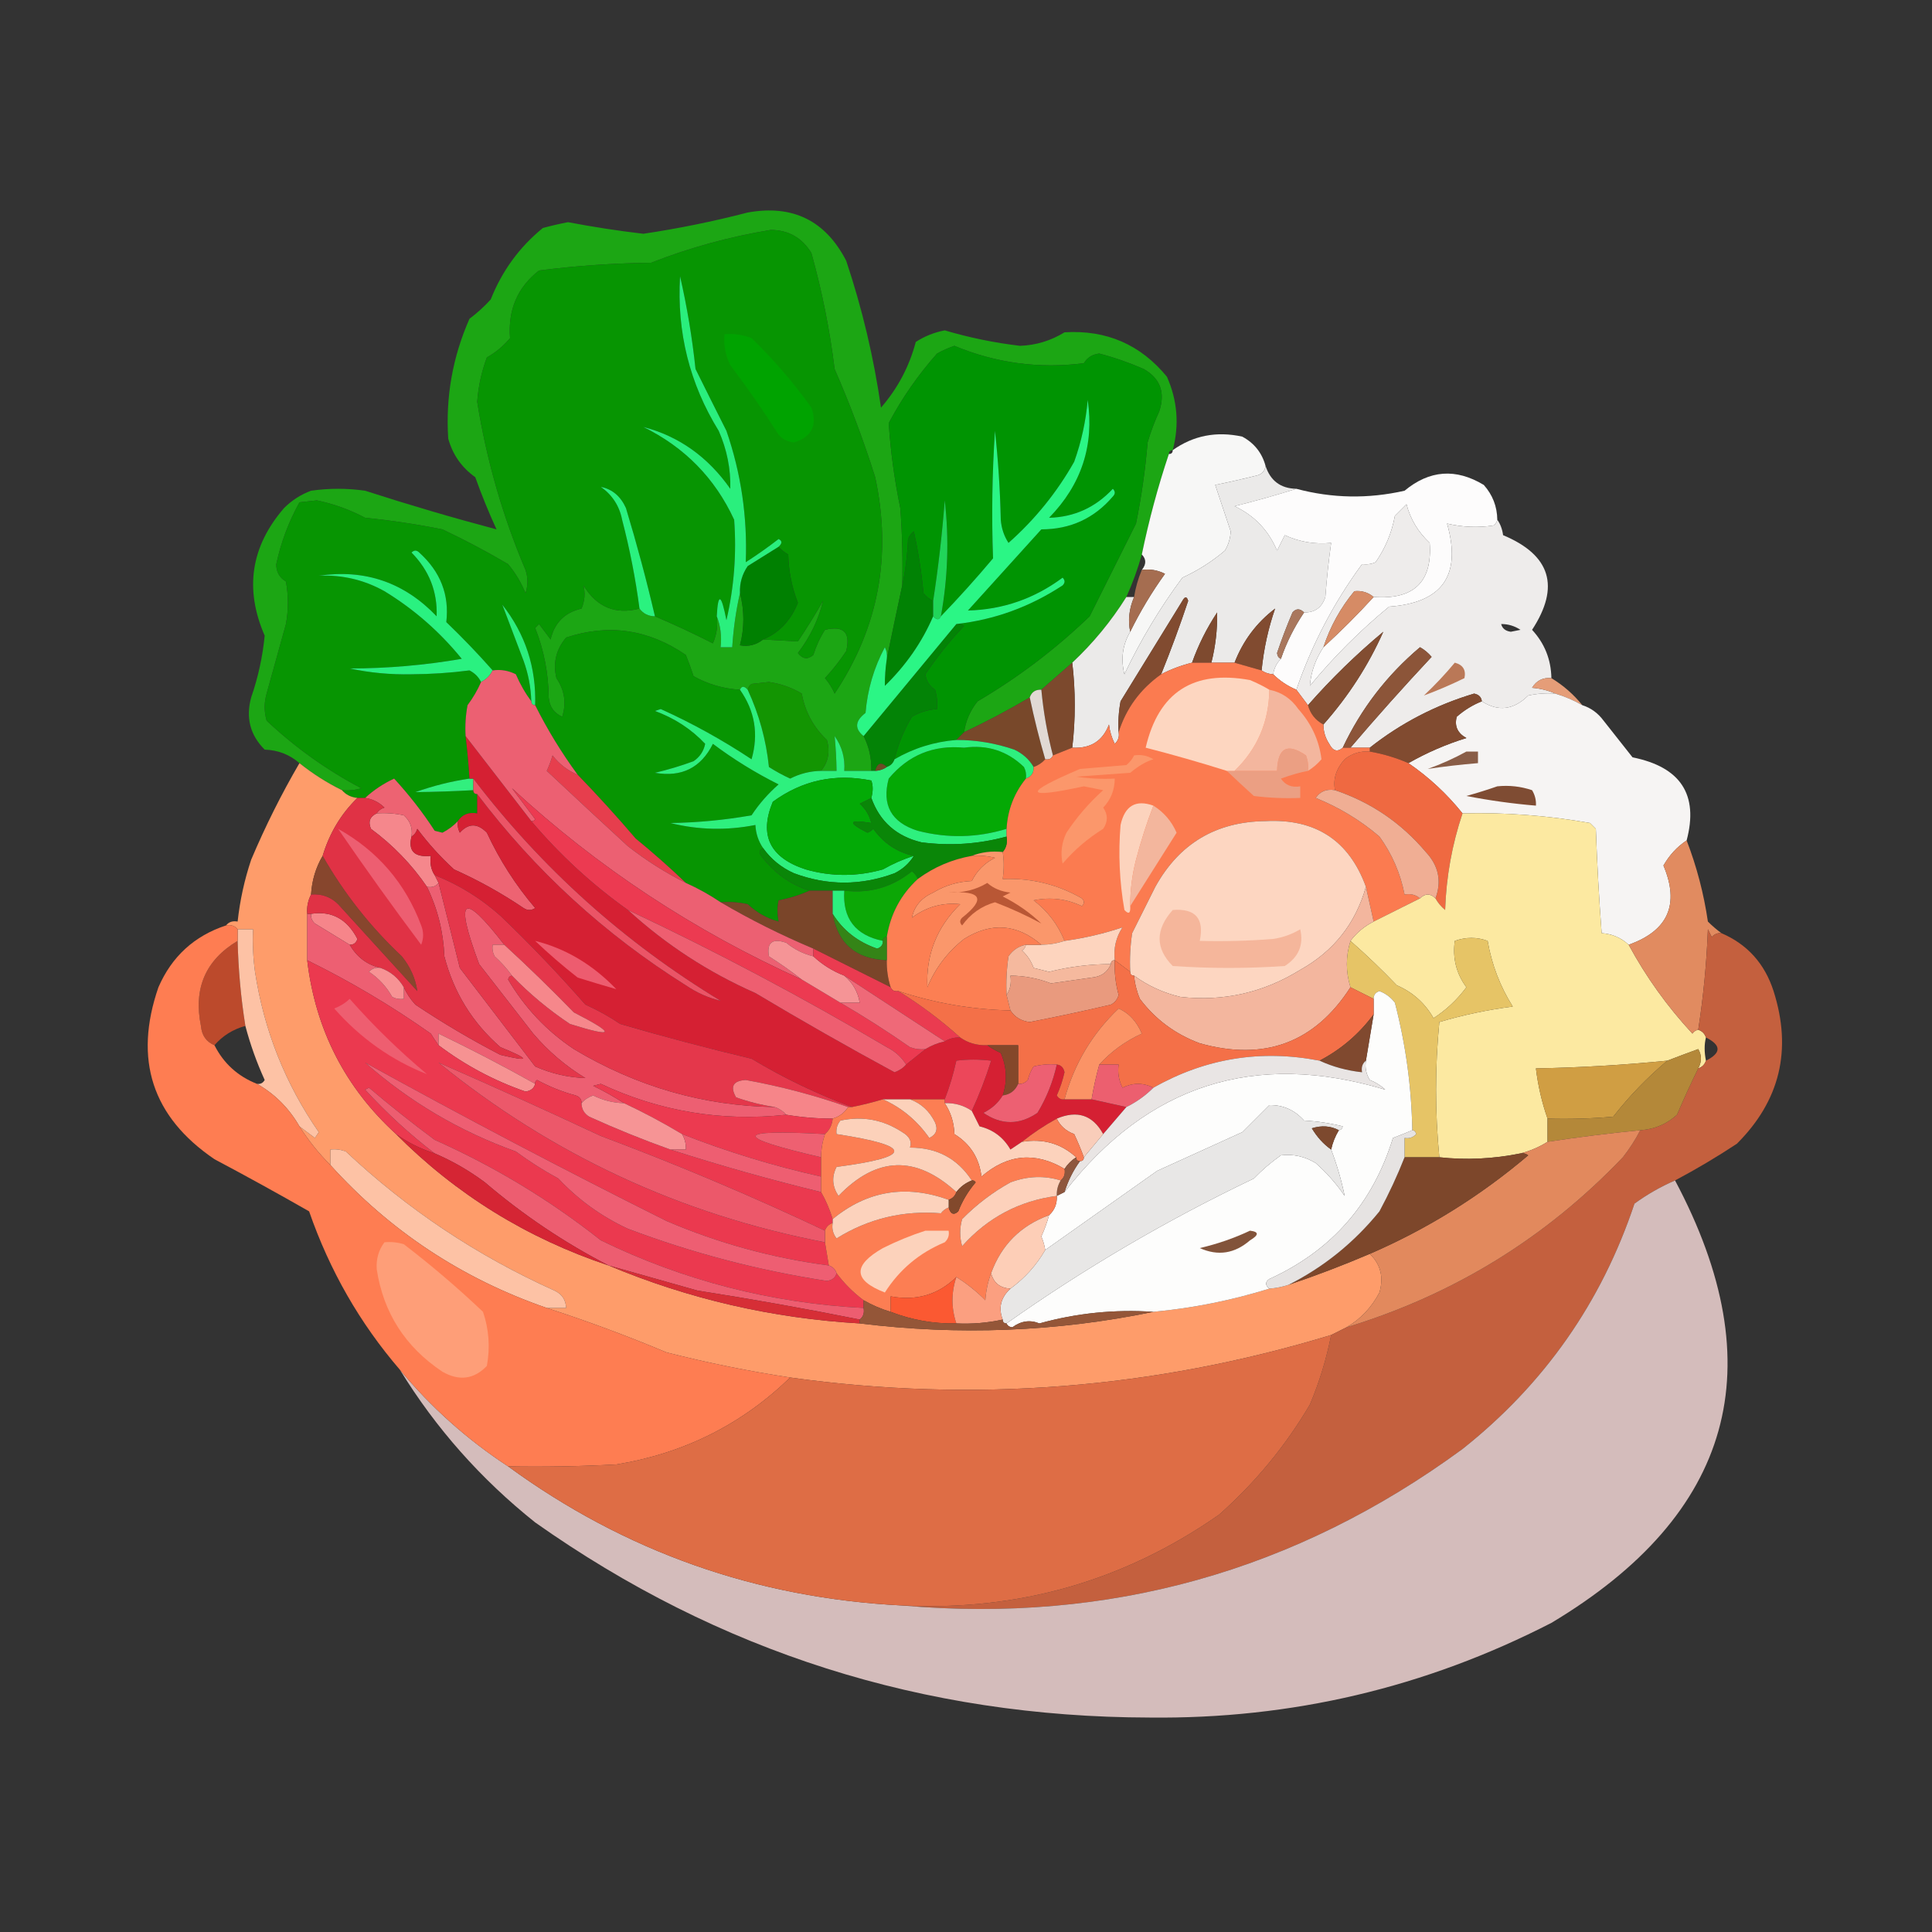 <?xml version="1.0" encoding="UTF-8"?>
<!DOCTYPE svg PUBLIC "-//W3C//DTD SVG 1.1//EN" "http://www.w3.org/Graphics/SVG/1.1/DTD/svg11.dtd">
<svg xmlns="http://www.w3.org/2000/svg" version="1.1" width="500px" height="500px" style="shape-rendering:geometricPrecision; text-rendering:geometricPrecision; image-rendering:optimizeQuality; fill-rule:evenodd; clip-rule:evenodd" xmlns:xlink="http://www.w3.org/1999/xlink">
<rect width="100%" height="100%" fill="#333333" stroke="none"/>
<g><path style="opacity:1" fill="#1ca614" d="M 303.5,116.5 C 302.833,116.5 302.5,116.833 302.5,117.5C 299.675,125.925 297.341,134.592 295.5,143.5C 294.442,147.279 293.109,150.946 291.5,154.5C 287.589,160.749 282.922,166.415 277.5,171.5C 274.808,173.862 272.141,176.196 269.5,178.5C 267.973,178.427 266.973,179.094 266.5,180.5C 260.965,183.767 255.298,186.767 249.5,189.5C 249.931,186.551 251.098,183.884 253,181.5C 263.518,175.318 273.185,167.985 282,159.5C 286,151.5 290,143.5 294,135.5C 295.409,128.565 296.409,121.565 297,114.5C 297.803,111.756 298.803,109.089 300,106.5C 301.621,101.602 300.288,97.935 296,95.5C 292.257,93.864 288.423,92.53 284.5,91.5C 282.714,91.696 281.381,92.529 280.5,94C 268.936,95.479 257.769,93.979 247,89.5C 245.441,90.029 243.941,90.696 242.5,91.5C 237.554,97.094 233.387,103.093 230,109.5C 230.485,116.859 231.485,124.192 233,131.5C 233.5,138.158 233.666,144.825 233.5,151.5C 232.113,157.95 230.779,164.283 229.5,170.5C 229.649,169.448 229.483,168.448 229,167.5C 226.169,172.798 224.503,178.465 224,184.5C 221.274,186.577 221.107,188.577 223.5,190.5C 224.92,193.261 225.587,196.261 225.5,199.5C 223.167,199.5 220.833,199.5 218.5,199.5C 218.736,196.171 217.903,193.171 216,190.5C 216.29,193.413 216.457,196.413 216.5,199.5C 215.167,199.5 213.833,199.5 212.5,199.5C 214.367,197.188 214.867,194.521 214,191.5C 210.518,188.201 208.351,184.201 207.5,179.5C 204.979,177.971 202.146,176.971 199,176.5C 197.5,176.667 196,176.833 194.5,177C 193.944,177.383 193.611,177.883 193.5,178.5C 192.604,177.494 191.938,177.494 191.5,178.5C 187.233,178.244 183.233,177.078 179.5,175C 178.897,173.175 178.23,171.341 177.5,169.5C 167.81,162.857 157.477,161.357 146.5,165C 143.903,168.088 143.069,171.588 144,175.5C 146.115,178.618 146.615,181.952 145.5,185.5C 143.364,184.528 142.197,182.861 142,180.5C 141.945,174.271 140.778,168.271 138.5,162.5C 138.833,162.167 139.167,161.833 139.5,161.5C 140.5,162.833 141.5,164.167 142.5,165.5C 143.492,161.174 146.159,158.508 150.5,157.5C 151.331,155.527 151.498,153.527 151,151.5C 154.436,157.138 159.269,159.138 165.5,157.5C 166.467,158.806 167.801,159.473 169.5,159.5C 174.483,161.618 179.483,163.952 184.5,166.5C 185.474,164.257 185.808,161.924 185.5,159.5C 186.473,161.948 186.806,164.615 186.5,167.5C 187.5,167.5 188.5,167.5 189.5,167.5C 189.813,162.647 190.479,157.98 191.5,153.5C 192.676,158.047 192.676,162.547 191.5,167C 193.695,167.409 195.695,166.909 197.5,165.5C 200.553,165.681 203.553,165.848 206.5,166C 208.792,162.584 210.959,159.084 213,155.5C 211.839,160.327 209.672,164.827 206.5,169C 207.711,170.578 209.045,170.745 210.5,169.5C 211.214,167.189 212.214,165.022 213.5,163C 218.333,161.834 220.167,163.667 219,168.5C 217.357,170.977 215.524,173.31 213.5,175.5C 214.531,176.7 215.365,178.034 216,179.5C 227.364,162.488 230.864,143.822 226.5,123.5C 223.499,114.001 219.999,104.667 216,95.5C 214.739,85.327 212.739,75.327 210,65.5C 207.619,61.559 204.119,59.559 199.5,59.5C 188.857,61.244 178.523,64.077 168.5,68C 158.774,68.108 149.107,68.775 139.5,70C 133.933,74.337 131.433,80.17 132,87.5C 130.292,89.543 128.292,91.21 126,92.5C 124.613,96.215 123.78,100.048 123.5,104C 125.921,119.075 130.088,133.575 136,147.5C 136.667,149.5 136.667,151.5 136,153.5C 134.877,150.751 133.377,148.251 131.5,146C 125.918,142.711 120.252,139.711 114.5,137C 107.882,135.679 101.216,134.679 94.5,134C 90.508,131.893 86.341,130.393 82,129.5C 80.5,129.667 79,129.833 77.5,130C 74.715,135.02 72.715,140.353 71.5,146C 71.468,147.971 72.302,149.471 74,150.5C 74.667,154.167 74.667,157.833 74,161.5C 72.337,167.484 70.67,173.484 69,179.5C 68.333,181.833 68.333,184.167 69,186.5C 76.374,193.438 84.541,199.271 93.5,204C 91.866,204.494 90.199,204.66 88.5,204.5C 84.566,202.561 80.899,200.228 77.5,197.5C 74.963,195.284 71.963,194.117 68.5,194C 64.741,190.257 63.574,185.757 65,180.5C 66.8,175.3 67.967,169.967 68.5,164.5C 63.247,152.443 64.913,141.443 73.5,131.5C 75.493,129.501 77.827,128.001 80.5,127C 85.167,126.333 89.833,126.333 94.5,127C 105.845,130.665 117.179,133.999 128.5,137C 126.476,132.597 124.642,128.097 123,123.5C 119.469,120.975 117.135,117.641 116,113.5C 115.306,102.722 117.139,92.388 121.5,82.5C 123.483,81.018 125.316,79.351 127,77.5C 129.935,70.104 134.435,63.937 140.5,59C 142.649,58.421 144.815,57.921 147,57.5C 153.464,58.733 159.964,59.733 166.5,60.5C 175.593,59.144 184.593,57.31 193.5,55C 205.13,52.899 213.63,57.065 219,67.5C 223.145,79.892 226.145,92.559 228,105.5C 232.33,100.505 235.33,94.838 237,88.5C 239.289,87.014 241.789,86.014 244.5,85.5C 250.889,87.389 257.389,88.722 264,89.5C 268.136,89.344 271.969,88.177 275.5,86C 286.335,85.337 295.169,89.17 302,97.5C 304.726,103.645 305.226,109.979 303.5,116.5 Z"/></g>
<g><path style="opacity:1" fill="#079502" d="M 197.5,165.5 C 201.69,163.745 204.69,160.579 206.5,156C 204.943,152.004 204.109,147.838 204,143.5C 203.005,142.934 202.172,142.267 201.5,141.5C 202.463,140.637 202.463,139.97 201.5,139.5C 198.754,141.623 195.921,143.623 193,145.5C 193.458,133.823 191.792,122.49 188,111.5C 185.299,106.147 182.632,100.814 180,95.5C 179.144,87.391 177.81,79.391 176,71.5C 175.132,85.951 178.465,99.284 186,111.5C 188.126,116.326 189.126,121.326 189,126.5C 183.201,118.234 175.701,112.9 166.5,110.5C 177.198,115.752 185.032,123.752 190,134.5C 190.65,143.257 189.983,151.924 188,160.5C 186.653,153.631 185.82,153.298 185.5,159.5C 185.808,161.924 185.474,164.257 184.5,166.5C 179.483,163.952 174.483,161.618 169.5,159.5C 167.323,150.148 164.823,140.814 162,131.5C 160.627,128.439 158.46,126.606 155.5,126C 158.467,128.1 160.3,130.934 161,134.5C 162.981,142.087 164.481,149.754 165.5,157.5C 159.269,159.138 154.436,157.138 151,151.5C 151.498,153.527 151.331,155.527 150.5,157.5C 146.159,158.508 143.492,161.174 142.5,165.5C 141.5,164.167 140.5,162.833 139.5,161.5C 139.167,161.833 138.833,162.167 138.5,162.5C 140.778,168.271 141.945,174.271 142,180.5C 142.197,182.861 143.364,184.528 145.5,185.5C 146.615,181.952 146.115,178.618 144,175.5C 143.069,171.588 143.903,168.088 146.5,165C 157.477,161.357 167.81,162.857 177.5,169.5C 178.23,171.341 178.897,173.175 179.5,175C 183.233,177.078 187.233,178.244 191.5,178.5C 195.365,183.987 196.365,189.987 194.5,196.5C 187.038,191.548 179.205,187.215 171,183.5C 170.5,183.667 170,183.833 169.5,184C 174.591,185.866 178.925,188.699 182.5,192.5C 182.124,194.383 181.124,195.883 179.5,197C 176.226,198.202 172.893,199.202 169.5,200C 176.408,201.203 181.408,198.703 184.5,192.5C 189.832,196.501 195.498,200.001 201.5,203C 198.794,205.371 196.461,208.037 194.5,211C 187.579,212.219 180.579,212.886 173.5,213C 180.762,214.801 188.096,214.968 195.5,213.5C 195.604,215.703 196.27,217.703 197.5,219.5C 196.475,219.897 196.308,220.563 197,221.5C 200.299,225.882 204.466,228.882 209.5,230.5C 207.046,231.621 204.379,232.454 201.5,233C 201.146,234.626 201.146,236.459 201.5,238.5C 198.511,237.702 195.845,236.202 193.5,234C 191.19,233.503 188.857,233.337 186.5,233.5C 183.634,231.568 180.634,229.901 177.5,228.5C 173.361,224.532 169.027,220.699 164.5,217C 159.634,211.305 154.634,205.805 149.5,200.5C 145.32,194.806 141.654,188.806 138.5,182.5C 138.803,172.78 135.97,164.114 130,156.5C 131.788,161.177 133.621,166.01 135.5,171C 136.726,174.402 137.393,177.902 137.5,181.5C 135.941,179.392 134.608,177.059 133.5,174.5C 131.604,173.534 129.604,173.201 127.5,173.5C 123.704,169.202 119.704,165.036 115.5,161C 116.327,153.956 113.994,147.956 108.5,143C 107.833,142.333 107.167,142.333 106.5,143C 111.07,147.627 113.236,153.127 113,159.5C 104.639,150.736 94.473,147.236 82.5,149C 88.584,148.73 94.251,150.063 99.5,153C 107.144,157.665 113.81,163.498 119.5,170.5C 109.935,172.156 100.268,172.99 90.5,173C 95.726,174.118 101.059,174.618 106.5,174.5C 111.549,174.475 116.549,174.142 121.5,173.5C 122.855,174.188 123.855,175.188 124.5,176.5C 123.588,178.595 122.421,180.595 121,182.5C 120.503,185.146 120.336,187.813 120.5,190.5C 120.942,194.154 121.276,197.821 121.5,201.5C 116.839,202.181 112.172,203.347 107.5,205C 112.478,204.949 117.478,204.782 122.5,204.5C 122.5,205.167 122.833,205.5 123.5,205.5C 123.5,207.167 123.5,208.833 123.5,210.5C 121.302,210.12 119.635,210.787 118.5,212.5C 117.374,213.714 116.041,214.714 114.5,215.5C 113.833,215.333 113.167,215.167 112.5,215C 109.382,210.214 105.882,205.714 102,201.5C 99.176,202.818 96.676,204.485 94.5,206.5C 93.833,206.5 93.167,206.5 92.5,206.5C 90.847,206.34 89.514,205.674 88.5,204.5C 90.199,204.66 91.866,204.494 93.5,204C 84.541,199.271 76.374,193.438 69,186.5C 68.333,184.167 68.333,181.833 69,179.5C 70.67,173.484 72.337,167.484 74,161.5C 74.667,157.833 74.667,154.167 74,150.5C 72.302,149.471 71.468,147.971 71.5,146C 72.715,140.353 74.715,135.02 77.5,130C 79,129.833 80.5,129.667 82,129.5C 86.341,130.393 90.508,131.893 94.5,134C 101.216,134.679 107.882,135.679 114.5,137C 120.252,139.711 125.918,142.711 131.5,146C 133.377,148.251 134.877,150.751 136,153.5C 136.667,151.5 136.667,149.5 136,147.5C 130.088,133.575 125.921,119.075 123.5,104C 123.78,100.048 124.613,96.215 126,92.5C 128.292,91.21 130.292,89.543 132,87.5C 131.433,80.17 133.933,74.337 139.5,70C 149.107,68.775 158.774,68.108 168.5,68C 178.523,64.077 188.857,61.244 199.5,59.5C 204.119,59.559 207.619,61.559 210,65.5C 212.739,75.327 214.739,85.327 216,95.5C 219.999,104.667 223.499,114.001 226.5,123.5C 230.864,143.822 227.364,162.488 216,179.5C 215.365,178.034 214.531,176.7 213.5,175.5C 215.524,173.31 217.357,170.977 219,168.5C 220.167,163.667 218.333,161.834 213.5,163C 212.214,165.022 211.214,167.189 210.5,169.5C 209.045,170.745 207.711,170.578 206.5,169C 209.672,164.827 211.839,160.327 213,155.5C 210.959,159.084 208.792,162.584 206.5,166C 203.553,165.848 200.553,165.681 197.5,165.5 Z"/></g>
<g><path style="opacity:1" fill="#00a300" d="M 187.5,86.5 C 189.92,86.292 192.253,86.626 194.5,87.5C 200.198,93.032 205.365,99.032 210,105.5C 211.577,110.079 210.077,113.079 205.5,114.5C 203.893,114.363 202.559,113.696 201.5,112.5C 197.58,106.326 193.413,100.326 189,94.5C 187.748,91.987 187.248,89.32 187.5,86.5 Z"/></g>
<g><path style="opacity:1" fill="#009402" d="M 249.5,189.5 C 248.833,190.167 248.167,190.833 247.5,191.5C 241.775,191.964 236.442,193.631 231.5,196.5C 232.434,192.627 233.934,188.961 236,185.5C 238.007,184.331 240.173,183.665 242.5,183.5C 242.66,181.801 242.494,180.134 242,178.5C 240.536,177.541 239.703,176.208 239.5,174.5C 242.472,170.062 245.806,165.895 249.5,162C 248.906,161.536 248.239,161.369 247.5,161.5C 257.374,160.396 266.541,157.063 275,151.5C 275.667,150.833 275.667,150.167 275,149.5C 267.698,154.934 259.531,157.767 250.5,158C 256.833,151 263.167,144 269.5,137C 277.001,136.998 283.168,134.165 288,128.5C 288.667,127.833 288.667,127.167 288,126.5C 283.502,131.328 278.002,133.828 271.5,134C 279.882,125.421 283.216,115.254 281.5,103.5C 281.018,109.012 279.851,114.345 278,119.5C 273.532,127.416 267.865,134.416 261,140.5C 259.837,138.715 259.17,136.715 259,134.5C 258.831,126.812 258.331,119.145 257.5,111.5C 256.766,122.491 256.599,133.491 257,144.5C 252.634,149.695 248.134,154.695 243.5,159.5C 245.321,149.54 245.655,139.54 244.5,129.5C 243.811,138.351 242.811,147.017 241.5,155.5C 240.542,155.047 239.708,154.381 239,153.5C 238.493,148.111 237.66,142.777 236.5,137.5C 235.808,138.025 235.308,138.692 235,139.5C 234.824,143.688 234.324,147.688 233.5,151.5C 233.666,144.825 233.5,138.158 233,131.5C 231.485,124.192 230.485,116.859 230,109.5C 233.387,103.093 237.554,97.094 242.5,91.5C 243.941,90.696 245.441,90.029 247,89.5C 257.769,93.979 268.936,95.479 280.5,94C 281.381,92.529 282.714,91.696 284.5,91.5C 288.423,92.53 292.257,93.864 296,95.5C 300.288,97.935 301.621,101.602 300,106.5C 298.803,109.089 297.803,111.756 297,114.5C 296.409,121.565 295.409,128.565 294,135.5C 290,143.5 286,151.5 282,159.5C 273.185,167.985 263.518,175.318 253,181.5C 251.098,183.884 249.931,186.551 249.5,189.5 Z"/></g>
<g><path style="opacity:0.999" fill="#f7f7f6" d="M 327.5,120.5 C 327.423,121.75 326.756,122.583 325.5,123C 321.858,123.914 318.192,124.748 314.5,125.5C 315.84,129.51 317.174,133.51 318.5,137.5C 318.423,139.299 317.923,140.966 317,142.5C 313.672,145.333 310.005,147.666 306,149.5C 300.205,157.309 295.205,165.643 291,174.5C 290.013,170.525 290.513,166.859 292.5,163.5C 295.075,158.255 298.075,153.255 301.5,148.5C 299.604,147.534 297.604,147.201 295.5,147.5C 296.686,146.039 296.686,144.705 295.5,143.5C 297.341,134.592 299.675,125.925 302.5,117.5C 303.167,117.5 303.5,117.167 303.5,116.5C 308.845,112.707 314.845,111.54 321.5,113C 324.577,114.662 326.577,117.162 327.5,120.5 Z"/></g>
<g><path style="opacity:1" fill="#ebeae9" d="M 327.5,120.5 C 328.742,124.41 331.409,126.41 335.5,126.5C 330.302,128.133 324.969,129.633 319.5,131C 324.63,133.419 328.296,137.252 330.5,142.5C 331.167,141.167 331.833,139.833 332.5,138.5C 336.288,140.256 340.288,140.922 344.5,140.5C 343.851,145.136 343.351,149.802 343,154.5C 342.125,157.215 340.292,158.548 337.5,158.5C 336.425,157.438 335.425,157.438 334.5,158.5C 333.028,161.945 331.694,165.445 330.5,169C 330.57,169.765 330.903,170.265 331.5,170.5C 330.4,171.605 329.733,172.938 329.5,174.5C 328.391,174.443 327.391,174.11 326.5,173.5C 327.063,167.929 328.229,162.595 330,157.5C 325.208,161.135 321.708,165.802 319.5,171.5C 317.5,171.5 315.5,171.5 313.5,171.5C 314.575,167.235 315.075,162.902 315,158.5C 312.293,162.581 310.126,166.914 308.5,171.5C 305.69,172.199 303.023,173.199 300.5,174.5C 303.023,168.267 305.356,161.934 307.5,155.5C 307.154,154.304 306.654,154.304 306,155.5C 300.667,164.167 295.333,172.833 290,181.5C 289.503,184.146 289.336,186.813 289.5,189.5C 289.719,190.675 289.386,191.675 288.5,192.5C 287.702,190.922 287.202,189.256 287,187.5C 285.382,191.772 282.215,193.772 277.5,193.5C 278.364,186.142 278.364,178.808 277.5,171.5C 282.922,166.415 287.589,160.749 291.5,154.5C 292.167,154.5 292.833,154.5 293.5,154.5C 292.199,157.588 291.865,160.588 292.5,163.5C 290.513,166.859 290.013,170.525 291,174.5C 295.205,165.643 300.205,157.309 306,149.5C 310.005,147.666 313.672,145.333 317,142.5C 317.923,140.966 318.423,139.299 318.5,137.5C 317.174,133.51 315.84,129.51 314.5,125.5C 318.192,124.748 321.858,123.914 325.5,123C 326.756,122.583 327.423,121.75 327.5,120.5 Z"/></g>
<g><path style="opacity:1" fill="#fdfcfc" d="M 387.5,134.5 C 387.389,135.117 387.056,135.617 386.5,136C 382.463,136.607 378.463,136.44 374.5,135.5C 378.312,148.851 373.312,156.017 359.5,157C 352,163.167 345.167,170 339,177.5C 339.274,173.932 340.44,170.599 342.5,167.5C 347.07,163.318 351.403,158.984 355.5,154.5C 365.906,155.258 370.739,150.592 370,140.5C 367.008,137.701 365.008,134.368 364,130.5C 363,131.5 362,132.5 361,133.5C 360.195,137.874 358.528,141.874 356,145.5C 354.992,145.982 353.825,146.148 352.5,146C 345.173,155.986 339.507,166.82 335.5,178.5C 333.205,177.525 331.205,176.192 329.5,174.5C 329.733,172.938 330.4,171.605 331.5,170.5C 332.975,166.217 334.975,162.217 337.5,158.5C 340.292,158.548 342.125,157.215 343,154.5C 343.351,149.802 343.851,145.136 344.5,140.5C 340.288,140.922 336.288,140.256 332.5,138.5C 331.833,139.833 331.167,141.167 330.5,142.5C 328.296,137.252 324.63,133.419 319.5,131C 324.969,129.633 330.302,128.133 335.5,126.5C 344.733,128.971 354.067,129.138 363.5,127C 369.949,121.639 376.782,121.139 384,125.5C 386.287,128.072 387.453,131.072 387.5,134.5 Z"/></g>
<g><path style="opacity:1" fill="#018204" d="M 241.5,155.5 C 241.5,156.833 241.5,158.167 241.5,159.5C 238.633,166.175 234.467,172.175 229,177.5C 228.982,175.203 229.149,172.869 229.5,170.5C 230.779,164.283 232.113,157.95 233.5,151.5C 234.324,147.688 234.824,143.688 235,139.5C 235.308,138.692 235.808,138.025 236.5,137.5C 237.66,142.777 238.493,148.111 239,153.5C 239.708,154.381 240.542,155.047 241.5,155.5 Z"/></g>
<g><path style="opacity:1" fill="#008001" d="M 201.5,141.5 C 202.172,142.267 203.005,142.934 204,143.5C 204.109,147.838 204.943,152.004 206.5,156C 204.69,160.579 201.69,163.745 197.5,165.5C 195.695,166.909 193.695,167.409 191.5,167C 192.676,162.547 192.676,158.047 191.5,153.5C 191.39,150.941 192.056,148.608 193.5,146.5C 196.195,144.822 198.861,143.156 201.5,141.5 Z"/></g>
<g><path style="opacity:1" fill="#eeeceb" d="M 355.5,154.5 C 354.057,153.297 352.391,152.797 350.5,153C 346.921,157.325 344.254,162.158 342.5,167.5C 340.44,170.599 339.274,173.932 339,177.5C 345.167,170 352,163.167 359.5,157C 373.312,156.017 378.312,148.851 374.5,135.5C 378.463,136.44 382.463,136.607 386.5,136C 387.056,135.617 387.389,135.117 387.5,134.5C 388.29,135.609 388.79,136.942 389,138.5C 401.314,143.649 403.814,151.815 396.5,163C 399.745,166.509 401.412,170.676 401.5,175.5C 399.319,175.284 397.653,176.117 396.5,178C 398.708,178.191 400.708,178.691 402.5,179.5C 400.143,179.337 397.81,179.503 395.5,180C 391.749,183.726 387.749,184.226 383.5,181.5C 383.38,180.414 382.713,179.747 381.5,179.5C 371.552,182.475 362.552,187.141 354.5,193.5C 352.833,193.5 351.167,193.5 349.5,193.5C 356.292,185.538 363.292,177.704 370.5,170C 369.646,168.978 368.646,168.145 367.5,167.5C 358.926,174.736 352.259,183.403 347.5,193.5C 346.12,194.706 344.953,194.373 344,192.5C 342.991,190.975 342.491,189.308 342.5,187.5C 348.973,180.19 354.139,172.19 358,163.5C 350.996,169.338 344.496,175.671 338.5,182.5C 337.512,181.205 336.512,179.872 335.5,178.5C 339.507,166.82 345.173,155.986 352.5,146C 353.825,146.148 354.992,145.982 356,145.5C 358.528,141.874 360.195,137.874 361,133.5C 362,132.5 363,131.5 364,130.5C 365.008,134.368 367.008,137.701 370,140.5C 370.739,150.592 365.906,155.258 355.5,154.5 Z M 388.5,161.5 C 390.308,161.491 391.975,161.991 393.5,163C 392.667,163.167 391.833,163.333 391,163.5C 389.624,163.316 388.791,162.649 388.5,161.5 Z"/></g>
<g><path style="opacity:1" fill="#a56d50" d="M 295.5,147.5 C 297.604,147.201 299.604,147.534 301.5,148.5C 298.075,153.255 295.075,158.255 292.5,163.5C 291.865,160.588 292.199,157.588 293.5,154.5C 293.878,152.079 294.545,149.746 295.5,147.5 Z"/></g>
<g><path style="opacity:1" fill="#21d559" d="M 243.5,159.5 C 243.062,160.506 242.396,160.506 241.5,159.5C 241.5,158.167 241.5,156.833 241.5,155.5C 242.811,147.017 243.811,138.351 244.5,129.5C 245.655,139.54 245.321,149.54 243.5,159.5 Z"/></g>
<g><path style="opacity:1" fill="#2aef7d" d="M 201.5,141.5 C 198.861,143.156 196.195,144.822 193.5,146.5C 192.056,148.608 191.39,150.941 191.5,153.5C 190.479,157.98 189.813,162.647 189.5,167.5C 188.5,167.5 187.5,167.5 186.5,167.5C 186.806,164.615 186.473,161.948 185.5,159.5C 185.82,153.298 186.653,153.631 188,160.5C 189.983,151.924 190.65,143.257 190,134.5C 185.032,123.752 177.198,115.752 166.5,110.5C 175.701,112.9 183.201,118.234 189,126.5C 189.126,121.326 188.126,116.326 186,111.5C 178.465,99.284 175.132,85.951 176,71.5C 177.81,79.391 179.144,87.391 180,95.5C 182.632,100.814 185.299,106.147 188,111.5C 191.792,122.49 193.458,133.823 193,145.5C 195.921,143.623 198.754,141.623 201.5,139.5C 202.463,139.97 202.463,140.637 201.5,141.5 Z"/></g>
<g><path style="opacity:1" fill="#2af27f" d="M 169.5,159.5 C 167.801,159.473 166.467,158.806 165.5,157.5C 164.481,149.754 162.981,142.087 161,134.5C 160.3,130.934 158.467,128.1 155.5,126C 158.46,126.606 160.627,128.439 162,131.5C 164.823,140.814 167.323,150.148 169.5,159.5 Z"/></g>
<g><path style="opacity:1" fill="#d68b65" d="M 355.5,154.5 C 351.403,158.984 347.07,163.318 342.5,167.5C 344.254,162.158 346.921,157.325 350.5,153C 352.391,152.797 354.057,153.297 355.5,154.5 Z"/></g>
<g><path style="opacity:1" fill="#a9775d" d="M 337.5,158.5 C 334.975,162.217 332.975,166.217 331.5,170.5C 330.903,170.265 330.57,169.765 330.5,169C 331.694,165.445 333.028,161.945 334.5,158.5C 335.425,157.438 336.425,157.438 337.5,158.5 Z"/></g>
<g><path style="opacity:1" fill="#7e4a2f" d="M 313.5,171.5 C 311.833,171.5 310.167,171.5 308.5,171.5C 310.126,166.914 312.293,162.581 315,158.5C 315.075,162.902 314.575,167.235 313.5,171.5 Z"/></g>
<g><path style="opacity:1" fill="#2af180" d="M 127.5,173.5 C 126.833,174.833 125.833,175.833 124.5,176.5C 123.855,175.188 122.855,174.188 121.5,173.5C 116.549,174.142 111.549,174.475 106.5,174.5C 101.059,174.618 95.726,174.118 90.5,173C 100.268,172.99 109.935,172.156 119.5,170.5C 113.81,163.498 107.144,157.665 99.5,153C 94.251,150.063 88.584,148.73 82.5,149C 94.473,147.236 104.639,150.736 113,159.5C 113.236,153.127 111.07,147.627 106.5,143C 107.167,142.333 107.833,142.333 108.5,143C 113.994,147.956 116.327,153.956 115.5,161C 119.704,165.036 123.704,169.202 127.5,173.5 Z"/></g>
<g><path style="opacity:1" fill="#814b30" d="M 326.5,173.5 C 324.167,172.833 321.833,172.167 319.5,171.5C 321.708,165.802 325.208,161.135 330,157.5C 328.229,162.595 327.063,167.929 326.5,173.5 Z"/></g>
<g><path style="opacity:1" fill="#2bef7c" d="M 138.5,182.5 C 137.833,182.5 137.5,182.167 137.5,181.5C 137.393,177.902 136.726,174.402 135.5,171C 133.621,166.01 131.788,161.177 130,156.5C 135.97,164.114 138.803,172.78 138.5,182.5 Z"/></g>
<g><path style="opacity:1" fill="#038306" d="M 247.5,161.5 C 248.239,161.369 248.906,161.536 249.5,162C 245.806,165.895 242.472,170.062 239.5,174.5C 239.703,176.208 240.536,177.541 242,178.5C 242.494,180.134 242.66,181.801 242.5,183.5C 240.173,183.665 238.007,184.331 236,185.5C 233.934,188.961 232.434,192.627 231.5,196.5C 231.167,197.5 230.5,198.167 229.5,198.5C 228.053,197.115 227.053,197.448 226.5,199.5C 226.167,199.5 225.833,199.5 225.5,199.5C 225.587,196.261 224.92,193.261 223.5,190.5C 231.47,180.858 239.47,171.191 247.5,161.5 Z"/></g>
<g><path style="opacity:1" fill="#ba7857" d="M 376.5,171.5 C 378.609,172.052 379.442,173.386 379,175.5C 375.439,177.23 371.939,178.73 368.5,180C 371.371,177.297 374.038,174.464 376.5,171.5 Z"/></g>
<g><path style="opacity:1" fill="#8c5539" d="M 349.5,193.5 C 348.833,193.5 348.167,193.5 347.5,193.5C 352.259,183.403 358.926,174.736 367.5,167.5C 368.646,168.145 369.646,168.978 370.5,170C 363.292,177.704 356.292,185.538 349.5,193.5 Z"/></g>
<g><path style="opacity:1" fill="#e59d78" d="M 401.5,175.5 C 404.582,177.372 407.249,179.705 409.5,182.5C 407.313,181.242 404.98,180.242 402.5,179.5C 400.708,178.691 398.708,178.191 396.5,178C 397.653,176.117 399.319,175.284 401.5,175.5 Z"/></g>
<g><path style="opacity:1" fill="#7c492d" d="M 277.5,171.5 C 278.364,178.808 278.364,186.142 277.5,193.5C 275.833,194.167 274.167,194.833 272.5,195.5C 271.037,189.928 270.037,184.261 269.5,178.5C 272.141,176.196 274.808,173.862 277.5,171.5 Z"/></g>
<g><path style="opacity:1" fill="#824d31" d="M 342.5,187.5 C 340.457,186.421 339.124,184.754 338.5,182.5C 344.496,175.671 350.996,169.338 358,163.5C 354.139,172.19 348.973,180.19 342.5,187.5 Z"/></g>
<g><path style="opacity:1" fill="#f6f4f3" d="M 402.5,179.5 C 404.98,180.242 407.313,181.242 409.5,182.5C 411.716,183.203 413.549,184.536 415,186.5C 417.5,189.667 420,192.833 422.5,196C 434.974,198.502 439.641,205.669 436.5,217.5C 434.036,219.135 432.036,221.301 430.5,224C 434.728,234.042 431.728,240.876 421.5,244.5C 419.539,242.688 417.206,241.688 414.5,241.5C 413.819,232.52 413.319,223.52 413,214.5C 412.5,214 412,213.5 411.5,213C 400.607,211.061 389.607,210.228 378.5,210.5C 374.461,205.46 369.794,201.127 364.5,197.5C 369.241,194.798 374.241,192.631 379.5,191C 377.203,189.737 376.37,187.903 377,185.5C 378.972,183.768 381.139,182.435 383.5,181.5C 387.749,184.226 391.749,183.726 395.5,180C 397.81,179.503 400.143,179.337 402.5,179.5 Z"/></g>
<g><path style="opacity:1" fill="#2bf685" d="M 247.5,161.5 C 239.47,171.191 231.47,180.858 223.5,190.5C 221.107,188.577 221.274,186.577 224,184.5C 224.503,178.465 226.169,172.798 229,167.5C 229.483,168.448 229.649,169.448 229.5,170.5C 229.149,172.869 228.982,175.203 229,177.5C 234.467,172.175 238.633,166.175 241.5,159.5C 242.396,160.506 243.062,160.506 243.5,159.5C 248.134,154.695 252.634,149.695 257,144.5C 256.599,133.491 256.766,122.491 257.5,111.5C 258.331,119.145 258.831,126.812 259,134.5C 259.17,136.715 259.837,138.715 261,140.5C 267.865,134.416 273.532,127.416 278,119.5C 279.851,114.345 281.018,109.012 281.5,103.5C 283.216,115.254 279.882,125.421 271.5,134C 278.002,133.828 283.502,131.328 288,126.5C 288.667,127.167 288.667,127.833 288,128.5C 283.168,134.165 277.001,136.998 269.5,137C 263.167,144 256.833,151 250.5,158C 259.531,157.767 267.698,154.934 275,149.5C 275.667,150.167 275.667,150.833 275,151.5C 266.541,157.063 257.374,160.396 247.5,161.5 Z"/></g>
<g><path style="opacity:1" fill="#814b30" d="M 300.5,174.5 C 295.096,178.339 291.43,183.339 289.5,189.5C 289.336,186.813 289.503,184.146 290,181.5C 295.333,172.833 300.667,164.167 306,155.5C 306.654,154.304 307.154,154.304 307.5,155.5C 305.356,161.934 303.023,168.267 300.5,174.5 Z"/></g>
<g><path style="opacity:1" fill="#78482a" d="M 266.5,180.5 C 267.63,185.888 268.963,191.222 270.5,196.5C 269.71,197.401 268.71,198.068 267.5,198.5C 266.354,196.525 264.687,195.025 262.5,194C 257.637,192.327 252.637,191.494 247.5,191.5C 248.167,190.833 248.833,190.167 249.5,189.5C 255.298,186.767 260.965,183.767 266.5,180.5 Z"/></g>
<g><path style="opacity:1" fill="#814b30" d="M 383.5,181.5 C 381.139,182.435 378.972,183.768 377,185.5C 376.37,187.903 377.203,189.737 379.5,191C 374.241,192.631 369.241,194.798 364.5,197.5C 361.296,196.099 357.963,195.099 354.5,194.5C 354.5,194.167 354.5,193.833 354.5,193.5C 362.552,187.141 371.552,182.475 381.5,179.5C 382.713,179.747 383.38,180.414 383.5,181.5 Z"/></g>
<g><path style="opacity:1" fill="#139502" d="M 212.5,199.5 C 209.687,199.548 207.021,200.215 204.5,201.5C 202.587,200.627 200.753,199.627 199,198.5C 198.281,191.523 196.448,184.856 193.5,178.5C 193.611,177.883 193.944,177.383 194.5,177C 196,176.833 197.5,176.667 199,176.5C 202.146,176.971 204.979,177.971 207.5,179.5C 208.351,184.201 210.518,188.201 214,191.5C 214.867,194.521 214.367,197.188 212.5,199.5 Z"/></g>
<g><path style="opacity:1" fill="#e1d9d4" d="M 269.5,178.5 C 270.037,184.261 271.037,189.928 272.5,195.5C 272.158,196.338 271.492,196.672 270.5,196.5C 268.963,191.222 267.63,185.888 266.5,180.5C 266.973,179.094 267.973,178.427 269.5,178.5 Z"/></g>
<g><path style="opacity:1" fill="#ef6941" d="M 354.5,194.5 C 357.963,195.099 361.296,196.099 364.5,197.5C 369.794,201.127 374.461,205.46 378.5,210.5C 375.782,218.593 374.282,226.927 374,235.5C 372.955,234.627 372.122,233.627 371.5,232.5C 373.144,228.042 372.311,224.042 369,220.5C 362.637,212.965 354.804,207.631 345.5,204.5C 344.945,201.647 345.778,198.981 348,196.5C 349.897,194.984 352.064,194.317 354.5,194.5 Z"/></g>
<g><path style="opacity:1" fill="#895d47" d="M 379.5,194.5 C 380.5,194.5 381.5,194.5 382.5,194.5C 382.5,195.5 382.5,196.5 382.5,197.5C 378.089,197.861 373.756,198.361 369.5,199C 373.042,197.725 376.375,196.225 379.5,194.5 Z"/></g>
<g><path style="opacity:1" fill="#04a905" d="M 265.5,201.5 C 262.44,205.289 260.773,209.622 260.5,214.5C 252.88,216.829 245.214,216.996 237.5,215C 230.661,212.843 228.161,208.343 230,201.5C 235.071,195.419 241.571,192.752 249.5,193.5C 255.531,192.677 260.698,194.344 265,198.5C 265.483,199.448 265.649,200.448 265.5,201.5 Z"/></g>
<g><path style="opacity:1" fill="#fe9c6a" d="M 77.5,197.5 C 80.899,200.228 84.566,202.561 88.5,204.5C 89.514,205.674 90.847,206.34 92.5,206.5C 88.261,210.626 85.261,215.626 83.5,221.5C 81.723,224.505 80.723,227.838 80.5,231.5C 79.699,233.042 79.366,234.708 79.5,236.5C 79.5,240.5 79.5,244.5 79.5,248.5C 81.634,266.437 89.301,281.437 102.5,293.5C 118.053,309.121 136.387,320.454 157.5,327.5C 178.205,336.178 199.871,341.178 222.5,342.5C 248.137,345.663 273.471,344.663 298.5,339.5C 308.716,338.538 318.716,336.538 328.5,333.5C 330.216,333.371 331.883,333.038 333.5,332.5C 340.61,330.111 347.61,327.444 354.5,324.5C 357.303,327.204 358.137,330.537 357,334.5C 354.975,338.356 352.142,341.356 348.5,343.5C 347.167,344.167 345.833,344.833 344.5,345.5C 298.657,359.431 251.99,363.098 204.5,356.5C 193.739,354.859 183.072,352.692 172.5,350C 162.236,345.695 151.903,341.862 141.5,338.5C 143.167,338.5 144.833,338.5 146.5,338.5C 146.439,336.408 145.439,334.908 143.5,334C 123.435,324.977 105.435,312.977 89.5,298C 88.207,297.51 86.873,297.343 85.5,297.5C 85.5,298.833 85.5,300.167 85.5,301.5C 82.46,298.461 79.793,295.127 77.5,291.5C 78.815,292.476 80.148,293.476 81.5,294.5C 81.833,294 82.167,293.5 82.5,293C 73.82,280.468 68.32,266.634 66,251.5C 65.501,247.848 65.335,244.182 65.5,240.5C 64.167,240.5 62.833,240.5 61.5,240.5C 60.791,239.596 59.791,239.263 58.5,239.5C 59.209,238.596 60.209,238.263 61.5,238.5C 62.09,233.05 63.257,227.717 65,222.5C 68.687,213.792 72.854,205.459 77.5,197.5 Z"/></g>
<g><path style="opacity:1" fill="#2ef07e" d="M 193.5,178.5 C 196.448,184.856 198.281,191.523 199,198.5C 200.753,199.627 202.587,200.627 204.5,201.5C 207.021,200.215 209.687,199.548 212.5,199.5C 213.833,199.5 215.167,199.5 216.5,199.5C 216.457,196.413 216.29,193.413 216,190.5C 217.903,193.171 218.736,196.171 218.5,199.5C 220.833,199.5 223.167,199.5 225.5,199.5C 225.833,199.5 226.167,199.5 226.5,199.5C 227.609,199.443 228.609,199.11 229.5,198.5C 230.5,198.167 231.167,197.5 231.5,196.5C 236.442,193.631 241.775,191.964 247.5,191.5C 252.637,191.494 257.637,192.327 262.5,194C 264.687,195.025 266.354,196.525 267.5,198.5C 267.573,200.027 266.906,201.027 265.5,201.5C 265.649,200.448 265.483,199.448 265,198.5C 260.698,194.344 255.531,192.677 249.5,193.5C 241.571,192.752 235.071,195.419 230,201.5C 228.161,208.343 230.661,212.843 237.5,215C 245.214,216.996 252.88,216.829 260.5,214.5C 260.5,215.167 260.5,215.833 260.5,216.5C 253.324,218.462 245.991,218.962 238.5,218C 232.012,216.449 227.679,212.615 225.5,206.5C 225.966,204.799 225.966,203.299 225.5,202C 216.119,200.101 207.619,201.934 200,207.5C 196.401,216.144 199.235,221.977 208.5,225C 215.143,226.893 221.81,226.893 228.5,225C 231.11,223.519 233.777,222.352 236.5,221.5C 235.284,223.451 233.618,224.951 231.5,226C 222.804,229.227 214.137,229.227 205.5,226C 202.213,224.533 199.546,222.366 197.5,219.5C 196.27,217.703 195.604,215.703 195.5,213.5C 188.096,214.968 180.762,214.801 173.5,213C 180.579,212.886 187.579,212.219 194.5,211C 196.461,208.037 198.794,205.371 201.5,203C 195.498,200.001 189.832,196.501 184.5,192.5C 181.408,198.703 176.408,201.203 169.5,200C 172.893,199.202 176.226,198.202 179.5,197C 181.124,195.883 182.124,194.383 182.5,192.5C 178.925,188.699 174.591,185.866 169.5,184C 170,183.833 170.5,183.667 171,183.5C 179.205,187.215 187.038,191.548 194.5,196.5C 196.365,189.987 195.365,183.987 191.5,178.5C 191.938,177.494 192.604,177.494 193.5,178.5 Z"/></g>
<g><path style="opacity:1" fill="#6c4c25" d="M 229.5,198.5 C 228.609,199.11 227.609,199.443 226.5,199.5C 227.053,197.448 228.053,197.115 229.5,198.5 Z"/></g>
<g><path style="opacity:1" fill="#32ef7e" d="M 121.5,201.5 C 121.833,201.5 122.167,201.5 122.5,201.5C 122.5,202.5 122.5,203.5 122.5,204.5C 117.478,204.782 112.478,204.949 107.5,205C 112.172,203.347 116.839,202.181 121.5,201.5 Z"/></g>
<g><path style="opacity:1" fill="#03aa06" d="M 225.5,206.5 C 224.527,206.987 223.527,207.487 222.5,208C 224.004,209.337 225.004,211.004 225.5,213C 219.571,212.017 219.238,212.851 224.5,215.5C 225.086,215.291 225.586,214.957 226,214.5C 228.701,218.252 232.201,220.585 236.5,221.5C 233.777,222.352 231.11,223.519 228.5,225C 221.81,226.893 215.143,226.893 208.5,225C 199.235,221.977 196.401,216.144 200,207.5C 207.619,201.934 216.119,200.101 225.5,202C 225.966,203.299 225.966,204.799 225.5,206.5 Z"/></g>
<g><path style="opacity:1" fill="#fb7b50" d="M 308.5,171.5 C 310.167,171.5 311.833,171.5 313.5,171.5C 315.5,171.5 317.5,171.5 319.5,171.5C 321.833,172.167 324.167,172.833 326.5,173.5C 327.391,174.11 328.391,174.443 329.5,174.5C 331.205,176.192 333.205,177.525 335.5,178.5C 336.512,179.872 337.512,181.205 338.5,182.5C 339.124,184.754 340.457,186.421 342.5,187.5C 342.491,189.308 342.991,190.975 344,192.5C 344.953,194.373 346.12,194.706 347.5,193.5C 348.167,193.5 348.833,193.5 349.5,193.5C 351.167,193.5 352.833,193.5 354.5,193.5C 354.5,193.833 354.5,194.167 354.5,194.5C 352.064,194.317 349.897,194.984 348,196.5C 345.778,198.981 344.945,201.647 345.5,204.5C 343.335,204.116 341.668,204.783 340.5,206.5C 346.55,208.941 352.05,212.274 357,216.5C 360.278,221.052 362.444,226.052 363.5,231.5C 365.099,231.232 366.432,231.566 367.5,232.5C 363.5,234.5 359.5,236.5 355.5,238.5C 354.833,235.5 354.167,232.5 353.5,229.5C 349.133,217.495 340.466,211.828 327.5,212.5C 314.689,212.654 305.189,218.321 299,229.5C 296.984,233.531 294.984,237.531 293,241.5C 292.502,244.817 292.335,248.15 292.5,251.5C 291.167,250.5 289.833,249.5 288.5,248.5C 288.154,245.398 288.821,242.565 290.5,240C 285.71,241.612 280.71,242.779 275.5,243.5C 273.81,239.303 271.143,235.803 267.5,233C 271.866,232.114 276.033,232.614 280,234.5C 280.667,233.833 280.667,233.167 280,232.5C 273.676,228.867 266.843,227.201 259.5,227.5C 259.85,224.959 259.85,222.626 259.5,220.5C 260.434,219.432 260.768,218.099 260.5,216.5C 260.5,215.833 260.5,215.167 260.5,214.5C 260.773,209.622 262.44,205.289 265.5,201.5C 266.906,201.027 267.573,200.027 267.5,198.5C 268.71,198.068 269.71,197.401 270.5,196.5C 271.492,196.672 272.158,196.338 272.5,195.5C 274.167,194.833 275.833,194.167 277.5,193.5C 282.215,193.772 285.382,191.772 287,187.5C 287.202,189.256 287.702,190.922 288.5,192.5C 289.386,191.675 289.719,190.675 289.5,189.5C 291.43,183.339 295.096,178.339 300.5,174.5C 303.023,173.199 305.69,172.199 308.5,171.5 Z"/></g>
<g><path style="opacity:1" fill="#fb976b" d="M 293.5,195.5 C 295.288,195.215 296.955,195.548 298.5,196.5C 296.623,197.06 294.623,198.227 292.5,200C 287.833,200.333 283.167,200.667 278.5,201C 281.817,201.498 285.15,201.665 288.5,201.5C 288.477,204.457 287.477,206.957 285.5,209C 286.76,210.814 286.76,212.647 285.5,214.5C 281.558,216.938 278.058,219.938 275,223.5C 274.416,220.743 274.75,218.077 276,215.5C 278.704,211.42 281.871,207.753 285.5,204.5C 283.833,204.167 282.167,203.833 280.5,203.5C 264.961,206.841 264.627,205.341 279.5,199C 283.5,198.667 287.5,198.333 291.5,198C 292.381,197.292 293.047,196.458 293.5,195.5 Z"/></g>
<g><path style="opacity:1" fill="#eb9f83" d="M 338.5,199.5 C 336.515,199.863 334.181,200.53 331.5,201.5C 332.668,203.217 334.335,203.884 336.5,203.5C 336.5,204.5 336.5,205.5 336.5,206.5C 332.486,206.666 328.486,206.499 324.5,206C 322.093,203.817 319.76,201.65 317.5,199.5C 318.167,199.5 318.833,199.5 319.5,199.5C 323.167,199.5 326.833,199.5 330.5,199.5C 330.664,193.512 333.164,192.179 338,195.5C 338.49,196.793 338.657,198.127 338.5,199.5 Z"/></g>
<g><path style="opacity:1" fill="#f3b69e" d="M 328.5,178.5 C 331.643,179.134 334.143,180.8 336,183.5C 339.397,187.288 341.397,191.621 342,196.5C 340.961,197.71 339.794,198.71 338.5,199.5C 338.657,198.127 338.49,196.793 338,195.5C 333.164,192.179 330.664,193.512 330.5,199.5C 326.833,199.5 323.167,199.5 319.5,199.5C 325.409,193.78 328.409,186.78 328.5,178.5 Z"/></g>
<g><path style="opacity:1" fill="#fdd6c0" d="M 328.5,178.5 C 328.409,186.78 325.409,193.78 319.5,199.5C 318.833,199.5 318.167,199.5 317.5,199.5C 310.57,197.317 303.57,195.317 296.5,193.5C 299.831,179.157 308.831,173.323 323.5,176C 325.315,176.757 326.981,177.59 328.5,178.5 Z"/></g>
<g><path style="opacity:1" fill="#7f4c33" d="M 387.5,203.5 C 390.572,203.183 393.572,203.516 396.5,204.5C 397.246,205.736 397.579,207.07 397.5,208.5C 391.461,207.995 385.461,207.162 379.5,206C 382.31,205.218 384.977,204.384 387.5,203.5 Z"/></g>
<g><path style="opacity:1" fill="#fcd3bd" d="M 298.5,208.5 C 296.766,212.998 295.266,217.664 294,222.5C 292.985,226.44 292.485,230.44 292.5,234.5C 292.607,236.379 292.107,236.712 291,235.5C 289.717,228.202 289.383,220.869 290,213.5C 291.096,208.532 293.929,206.865 298.5,208.5 Z"/></g>
<g><path style="opacity:1" fill="#f5878c" d="M 97.5,210.5 C 99.857,210.337 102.19,210.503 104.5,211C 106.155,212.444 106.822,214.278 106.5,216.5C 105.58,220.254 107.247,221.92 111.5,221.5C 111.216,223.415 111.549,225.081 112.5,226.5C 112.833,227.167 113.167,227.833 113.5,228.5C 112.791,229.404 111.791,229.737 110.5,229.5C 106.542,223.708 101.709,218.708 96,214.5C 95.227,212.648 95.727,211.314 97.5,210.5 Z"/></g>
<g><path style="opacity:1" fill="#fce9a1" d="M 378.5,210.5 C 389.607,210.228 400.607,211.061 411.5,213C 412,213.5 412.5,214 413,214.5C 413.319,223.52 413.819,232.52 414.5,241.5C 417.206,241.688 419.539,242.688 421.5,244.5C 426.01,252.843 431.51,260.509 438,267.5C 438.383,266.944 438.883,266.611 439.5,266.5C 440.5,266.833 441.167,267.5 441.5,268.5C 441.046,270.259 441.046,272.259 441.5,274.5C 441.167,275.5 440.5,276.167 439.5,276.5C 440.434,274.761 440.434,273.095 439.5,271.5C 436.718,272.516 434.051,273.516 431.5,274.5C 420.197,275.626 408.864,276.292 397.5,276.5C 398.033,280.965 399.033,285.298 400.5,289.5C 400.5,291.5 400.5,293.5 400.5,295.5C 398.309,296.869 395.975,297.869 393.5,298.5C 386.47,299.927 379.47,300.26 372.5,299.5C 371.364,287.833 371.364,276.166 372.5,264.5C 378.72,262.656 385.053,261.323 391.5,260.5C 388.208,255.251 386.041,249.585 385,243.5C 382.226,242.477 379.393,242.477 376.5,243.5C 375.885,247.96 376.885,251.96 379.5,255.5C 377.146,258.688 374.312,261.355 371,263.5C 368.778,259.612 365.612,256.779 361.5,255C 357.631,250.963 353.631,247.13 349.5,243.5C 351.131,241.357 353.131,239.69 355.5,238.5C 359.5,236.5 363.5,234.5 367.5,232.5C 368.833,231.167 370.167,231.167 371.5,232.5C 372.122,233.627 372.955,234.627 374,235.5C 374.282,226.927 375.782,218.593 378.5,210.5 Z"/></g>
<g><path style="opacity:1" fill="#fdd6c1" d="M 353.5,229.5 C 350.828,238.999 345.161,246.166 336.5,251C 326.958,256.908 316.624,259.241 305.5,258C 301.085,256.957 297.085,255.124 293.5,252.5C 292.833,252.5 292.5,252.167 292.5,251.5C 292.335,248.15 292.502,244.817 293,241.5C 294.984,237.531 296.984,233.531 299,229.5C 305.189,218.321 314.689,212.654 327.5,212.5C 340.466,211.828 349.133,217.495 353.5,229.5 Z"/></g>
<g><path style="opacity:1" fill="#e63e4d" d="M 149.5,200.5 C 154.634,205.805 159.634,211.305 164.5,217C 169.027,220.699 173.361,224.532 177.5,228.5C 172.218,225.855 167.218,222.688 162.5,219C 155.406,212.479 148.406,205.979 141.5,199.5C 142.098,198.205 142.598,196.872 143,195.5C 144.777,197.79 146.944,199.457 149.5,200.5 Z"/></g>
<g><path style="opacity:1" fill="#0a8608" d="M 225.5,206.5 C 227.679,212.615 232.012,216.449 238.5,218C 245.991,218.962 253.324,218.462 260.5,216.5C 260.768,218.099 260.434,219.432 259.5,220.5C 256.615,220.194 253.948,220.527 251.5,221.5C 246.345,222.412 241.678,224.412 237.5,227.5C 237.217,226.711 236.717,226.044 236,225.5C 230.904,229.625 225.071,231.291 218.5,230.5C 217.5,230.5 216.5,230.5 215.5,230.5C 213.5,230.5 211.5,230.5 209.5,230.5C 204.466,228.882 200.299,225.882 197,221.5C 196.308,220.563 196.475,219.897 197.5,219.5C 199.546,222.366 202.213,224.533 205.5,226C 214.137,229.227 222.804,229.227 231.5,226C 233.618,224.951 235.284,223.451 236.5,221.5C 232.201,220.585 228.701,218.252 226,214.5C 225.586,214.957 225.086,215.291 224.5,215.5C 219.238,212.851 219.571,212.017 225.5,213C 225.004,211.004 224.004,209.337 222.5,208C 223.527,207.487 224.527,206.987 225.5,206.5 Z"/></g>
<g><path style="opacity:1" fill="#f3b69d" d="M 298.5,208.5 C 301.228,210.227 303.228,212.56 304.5,215.5C 300.476,221.849 296.476,228.183 292.5,234.5C 292.485,230.44 292.985,226.44 294,222.5C 295.266,217.664 296.766,212.998 298.5,208.5 Z"/></g>
<g><path style="opacity:1" fill="#f0ae94" d="M 345.5,204.5 C 354.804,207.631 362.637,212.965 369,220.5C 372.311,224.042 373.144,228.042 371.5,232.5C 370.167,231.167 368.833,231.167 367.5,232.5C 366.432,231.566 365.099,231.232 363.5,231.5C 362.444,226.052 360.278,221.052 357,216.5C 352.05,212.274 346.55,208.941 340.5,206.5C 341.668,204.783 343.335,204.116 345.5,204.5 Z"/></g>
<g><path style="opacity:1" fill="#e18b60" d="M 436.5,217.5 C 439.109,224.267 440.942,231.267 442,238.5C 443.145,239.636 444.312,240.636 445.5,241.5C 444.504,241.414 443.671,241.748 443,242.5C 442.667,241.833 442.333,241.167 442,240.5C 441.674,249.227 440.841,257.894 439.5,266.5C 438.883,266.611 438.383,266.944 438,267.5C 431.51,260.509 426.01,252.843 421.5,244.5C 431.728,240.876 434.728,234.042 430.5,224C 432.036,221.301 434.036,219.135 436.5,217.5 Z"/></g>
<g><path style="opacity:1" fill="#ed6372" d="M 118.5,212.5 C 118.351,213.552 118.517,214.552 119,215.5C 121.244,213.006 123.577,213.006 126,215.5C 129.294,222.594 133.46,229.094 138.5,235C 137.5,235.667 136.5,235.667 135.5,235C 129.79,231.145 123.79,227.812 117.5,225C 113.992,221.794 110.825,218.294 108,214.5C 107.722,215.416 107.222,216.082 106.5,216.5C 106.822,214.278 106.155,212.444 104.5,211C 102.19,210.503 99.857,210.337 97.5,210.5C 97.918,209.778 98.584,209.278 99.5,209C 98.09,207.628 96.423,206.795 94.5,206.5C 96.676,204.485 99.176,202.818 102,201.5C 105.882,205.714 109.382,210.214 112.5,215C 113.167,215.167 113.833,215.333 114.5,215.5C 116.041,214.714 117.374,213.714 118.5,212.5 Z"/></g>
<g><path style="opacity:1" fill="#d52033" d="M 120.5,190.5 C 126.167,197.833 131.833,205.167 137.5,212.5C 144.927,221.265 153.261,228.932 162.5,235.5C 172.293,244.449 183.293,251.616 195.5,257C 207.375,264.103 219.375,270.936 231.5,277.5C 232.739,277.058 233.739,276.391 234.5,275.5C 236.191,274.136 237.858,272.803 239.5,271.5C 241.05,270.559 242.716,269.893 244.5,269.5C 245.708,268.766 247.041,268.433 248.5,268.5C 250.515,269.924 252.848,270.59 255.5,270.5C 256.531,271.249 257.698,271.915 259,272.5C 260.569,276.148 260.736,279.814 259.5,283.5C 258.326,285.441 256.659,286.941 254.5,288C 259.15,291.194 263.817,291.194 268.5,288C 270.854,284.105 272.52,279.939 273.5,275.5C 274.586,275.62 275.253,276.287 275.5,277.5C 275.033,279.568 274.366,281.568 273.5,283.5C 273.957,284.298 274.624,284.631 275.5,284.5C 277.833,284.5 280.167,284.5 282.5,284.5C 285.5,285.167 288.5,285.833 291.5,286.5C 289.5,288.833 287.5,291.167 285.5,293.5C 282.817,288.595 278.817,287.261 273.5,289.5C 270.291,291.265 267.291,293.265 264.5,295.5C 263.518,296.141 262.518,296.807 261.5,297.5C 259.68,294.344 257.013,292.344 253.5,291.5C 252.82,290.14 252.153,288.807 251.5,287.5C 253.448,283.271 255.115,278.938 256.5,274.5C 253.373,274.124 250.373,274.124 247.5,274.5C 246.749,277.935 245.749,281.268 244.5,284.5C 241.5,284.5 238.5,284.5 235.5,284.5C 233.167,284.5 230.833,284.5 228.5,284.5C 225.885,285.291 223.218,285.957 220.5,286.5C 211.528,283.182 202.862,279.016 194.5,274C 183.027,271.273 171.694,268.273 160.5,265C 157.661,263.08 154.661,261.413 151.5,260C 144.504,252.004 137.17,244.337 129.5,237C 124.414,232.462 118.748,228.962 112.5,226.5C 111.549,225.081 111.216,223.415 111.5,221.5C 107.247,221.92 105.58,220.254 106.5,216.5C 107.222,216.082 107.722,215.416 108,214.5C 110.825,218.294 113.992,221.794 117.5,225C 123.79,227.812 129.79,231.145 135.5,235C 136.5,235.667 137.5,235.667 138.5,235C 133.46,229.094 129.294,222.594 126,215.5C 123.577,213.006 121.244,213.006 119,215.5C 118.517,214.552 118.351,213.552 118.5,212.5C 119.635,210.787 121.302,210.12 123.5,210.5C 123.5,208.833 123.5,207.167 123.5,205.5C 138.476,225.309 156.476,241.809 177.5,255C 180.377,256.946 183.377,258.279 186.5,259C 161.511,243.841 140.177,224.674 122.5,201.5C 122.167,201.5 121.833,201.5 121.5,201.5C 121.276,197.821 120.942,194.154 120.5,190.5 Z"/></g>
<g><path style="opacity:1" fill="#eb5466" d="M 122.5,201.5 C 140.177,224.674 161.511,243.841 186.5,259C 183.377,258.279 180.377,256.946 177.5,255C 156.476,241.809 138.476,225.309 123.5,205.5C 122.833,205.5 122.5,205.167 122.5,204.5C 122.5,203.5 122.5,202.5 122.5,201.5 Z"/></g>
<g><path style="opacity:1" fill="#7a4529" d="M 209.5,230.5 C 211.5,230.5 213.5,230.5 215.5,230.5C 215.5,232.5 215.5,234.5 215.5,236.5C 216.81,244.186 221.477,248.186 229.5,248.5C 229.448,250.903 229.781,253.236 230.5,255.5C 223.86,252.18 217.193,248.847 210.5,245.5C 202.156,241.995 194.156,237.995 186.5,233.5C 188.857,233.337 191.19,233.503 193.5,234C 195.845,236.202 198.511,237.702 201.5,238.5C 201.146,236.459 201.146,234.626 201.5,233C 204.379,232.454 207.046,231.621 209.5,230.5 Z"/></g>
<g><path style="opacity:1" fill="#0ca706" d="M 237.5,227.5 C 233.116,231.559 230.449,236.559 229.5,242.5C 228.833,242.5 228.5,242.833 228.5,243.5C 221.361,242.034 218.027,237.7 218.5,230.5C 225.071,231.291 230.904,229.625 236,225.5C 236.717,226.044 237.217,226.711 237.5,227.5 Z"/></g>
<g><path style="opacity:1" fill="#2cf07f" d="M 215.5,230.5 C 216.5,230.5 217.5,230.5 218.5,230.5C 218.027,237.7 221.361,242.034 228.5,243.5C 228.53,244.497 228.03,245.164 227,245.5C 221.998,243.777 218.165,240.777 215.5,236.5C 215.5,234.5 215.5,232.5 215.5,230.5 Z"/></g>
<g><path style="opacity:1" fill="#ec6072" d="M 127.5,173.5 C 129.604,173.201 131.604,173.534 133.5,174.5C 134.608,177.059 135.941,179.392 137.5,181.5C 137.5,182.167 137.833,182.5 138.5,182.5C 141.654,188.806 145.32,194.806 149.5,200.5C 146.944,199.457 144.777,197.79 143,195.5C 142.598,196.872 142.098,198.205 141.5,199.5C 148.406,205.979 155.406,212.479 162.5,219C 167.218,222.688 172.218,225.855 177.5,228.5C 180.634,229.901 183.634,231.568 186.5,233.5C 194.156,237.995 202.156,241.995 210.5,245.5C 210.5,246.167 210.5,246.833 210.5,247.5C 207.91,246.872 205.577,245.705 203.5,244C 199.889,242.746 198.389,243.912 199,247.5C 201.988,249.399 204.821,251.399 207.5,253.5C 179.583,240.912 154.583,224.412 132.5,204C 134.5,206.667 136.5,209.333 138.5,212C 138.272,212.399 137.938,212.565 137.5,212.5C 131.833,205.167 126.167,197.833 120.5,190.5C 120.336,187.813 120.503,185.146 121,182.5C 122.421,180.595 123.588,178.595 124.5,176.5C 125.833,175.833 126.833,174.833 127.5,173.5 Z"/></g>
<g><path style="opacity:1" fill="#f6858a" d="M 90.5,244.5 C 87.556,242.689 84.556,240.856 81.5,239C 80.748,238.329 80.414,237.496 80.5,236.5C 85.823,235.667 89.823,237.834 92.5,243C 92.164,244.03 91.497,244.53 90.5,244.5 Z"/></g>
<g><path style="opacity:1" fill="#fa976b" d="M 251.5,221.5 C 253.948,220.527 256.615,220.194 259.5,220.5C 259.85,222.626 259.85,224.959 259.5,227.5C 266.843,227.201 273.676,228.867 280,232.5C 280.667,233.167 280.667,233.833 280,234.5C 276.033,232.614 271.866,232.114 267.5,233C 271.143,235.803 273.81,239.303 275.5,243.5C 273.565,244.15 271.565,244.483 269.5,244.5C 263.214,239.097 256.547,238.597 249.5,243C 245.241,246.358 242.074,250.525 240,255.5C 239.612,247.101 242.446,239.935 248.5,234C 243.914,233.527 239.748,234.693 236,237.5C 236.606,234.54 238.439,232.373 241.5,231C 244.569,229.154 247.902,228.154 251.5,228C 252.833,225.333 254.833,223.333 257.5,222C 255.527,221.505 253.527,221.338 251.5,221.5 Z"/></g>
<g><path style="opacity:1" fill="#b95735" d="M 255.5,228.5 C 257.155,229.93 259.155,230.764 261.5,231C 260.833,231.333 260.167,231.667 259.5,232C 263.183,233.841 266.516,236.174 269.5,239C 265.788,236.984 261.788,235.151 257.5,233.5C 253.999,234.493 251.166,236.493 249,239.5C 248.333,238.833 248.333,238.167 249,237.5C 255.199,232.614 254.032,230.447 245.5,231C 249.311,231.083 252.645,230.25 255.5,228.5 Z"/></g>
<g><path style="opacity:1" fill="#fdd4be" d="M 288.5,248.5 C 287.833,248.5 287.5,248.833 287.5,249.5C 282.086,249.52 276.753,250.187 271.5,251.5C 270.167,251.167 268.833,250.833 267.5,250.5C 266.872,248.742 265.872,247.242 264.5,246C 265.056,245.617 265.389,245.117 265.5,244.5C 266.833,244.5 268.167,244.5 269.5,244.5C 271.565,244.483 273.565,244.15 275.5,243.5C 280.71,242.779 285.71,241.612 290.5,240C 288.821,242.565 288.154,245.398 288.5,248.5 Z"/></g>
<g><path style="opacity:1" fill="#fc7f53" d="M 251.5,221.5 C 253.527,221.338 255.527,221.505 257.5,222C 254.833,223.333 252.833,225.333 251.5,228C 247.902,228.154 244.569,229.154 241.5,231C 238.439,232.373 236.606,234.54 236,237.5C 239.748,234.693 243.914,233.527 248.5,234C 242.446,239.935 239.612,247.101 240,255.5C 242.074,250.525 245.241,246.358 249.5,243C 256.547,238.597 263.214,239.097 269.5,244.5C 268.167,244.5 266.833,244.5 265.5,244.5C 263.629,244.859 262.129,245.859 261,247.5C 260.502,250.817 260.335,254.15 260.5,257.5C 260.833,258.833 261.167,260.167 261.5,261.5C 251.606,261.283 241.94,259.616 232.5,256.5C 231.508,256.672 230.842,256.338 230.5,255.5C 229.781,253.236 229.448,250.903 229.5,248.5C 229.5,246.5 229.5,244.5 229.5,242.5C 230.449,236.559 233.116,231.559 237.5,227.5C 241.678,224.412 246.345,222.412 251.5,221.5 Z"/></g>
<g><path style="opacity:1" fill="#c4603e" d="M 445.5,241.5 C 452.216,244.389 456.716,249.389 459,256.5C 463.838,271.692 460.671,284.859 449.5,296C 444.304,299.43 438.971,302.597 433.5,305.5C 429.783,307.109 426.283,309.109 423,311.5C 414.469,337.055 399.635,358.222 378.5,375C 335.261,406.69 286.927,420.19 233.5,415.5C 263.626,416.973 290.96,409.139 315.5,392C 324.895,383.661 332.729,374.161 339,363.5C 341.453,357.689 343.286,351.689 344.5,345.5C 345.833,344.833 347.167,344.167 348.5,343.5C 376.233,335.056 400.067,320.389 420,299.5C 421.75,297.266 423.25,294.932 424.5,292.5C 428.166,292.258 431.333,290.925 434,288.5C 435.743,284.428 437.576,280.428 439.5,276.5C 440.5,276.167 441.167,275.5 441.5,274.5C 445.5,272.5 445.5,270.5 441.5,268.5C 441.167,267.5 440.5,266.833 439.5,266.5C 440.841,257.894 441.674,249.227 442,240.5C 442.333,241.167 442.667,241.833 443,242.5C 443.671,241.748 444.504,241.414 445.5,241.5 Z"/></g>
<g><path style="opacity:1" fill="#ec3a51" d="M 207.5,253.5 C 210.869,255.515 214.202,257.515 217.5,259.5C 223.605,263.059 229.605,266.893 235.5,271C 236.793,271.49 238.127,271.657 239.5,271.5C 237.858,272.803 236.191,274.136 234.5,275.5C 233.284,273.549 231.618,272.049 229.5,271C 207.683,258.093 185.35,246.26 162.5,235.5C 153.261,228.932 144.927,221.265 137.5,212.5C 137.938,212.565 138.272,212.399 138.5,212C 136.5,209.333 134.5,206.667 132.5,204C 154.583,224.412 179.583,240.912 207.5,253.5 Z"/></g>
<g><path style="opacity:0.999" fill="#bc4a2c" d="M 61.5,243.5 C 61.673,250.883 62.34,258.217 63.5,265.5C 60.296,266.383 57.629,268.05 55.5,270.5C 53.386,269.64 52.219,267.973 52,265.5C 50.025,255.796 53.192,248.463 61.5,243.5 Z"/></g>
<g><path style="opacity:1" fill="#ed5f72" d="M 113.5,228.5 C 115.333,235.734 117.166,243.067 119,250.5C 125.5,259 132,267.5 138.5,276C 142.708,277.854 147.041,278.854 151.5,279C 146.412,275.917 141.912,272.083 138,267.5C 133.333,261.5 128.667,255.5 124,249.5C 117.544,232.176 119.711,230.509 130.5,244.5C 129.5,244.5 128.5,244.5 127.5,244.5C 127.351,245.552 127.517,246.552 128,247.5C 129.707,249.037 131.207,250.704 132.5,252.5C 131.957,252.56 131.624,252.893 131.5,253.5C 135.787,260.787 141.454,266.787 148.5,271.5C 164.71,281.211 182.043,286.211 200.5,286.5C 201.71,286.932 202.71,287.599 203.5,288.5C 186.728,290.305 170.728,287.638 155.5,280.5C 154.833,280.667 154.167,280.833 153.5,281C 156.354,282.397 159.02,283.897 161.5,285.5C 158.689,285.429 156.022,284.762 153.5,283.5C 152.261,283.942 151.261,284.609 150.5,285.5C 150.53,284.503 150.03,283.836 149,283.5C 145.49,282.554 142.157,281.22 139,279.5C 138.601,279.728 138.435,280.062 138.5,280.5C 130.255,275.878 121.921,271.545 113.5,267.5C 113.5,268.5 113.5,269.5 113.5,270.5C 112.842,269.602 112.176,268.602 111.5,267.5C 101.318,260.311 90.651,253.978 79.5,248.5C 79.5,244.5 79.5,240.5 79.5,236.5C 79.833,236.5 80.167,236.5 80.5,236.5C 80.414,237.496 80.748,238.329 81.5,239C 84.556,240.856 87.556,242.689 90.5,244.5C 92.372,247.723 95.038,249.723 98.5,250.5C 97.325,250.281 96.325,250.614 95.5,251.5C 98.024,253.19 100.024,255.357 101.5,258C 102.448,258.483 103.448,258.649 104.5,258.5C 104.5,257.5 104.5,256.5 104.5,255.5C 105.219,257.091 106.219,258.591 107.5,260C 114.573,264.732 121.906,269.065 129.5,273C 137.276,274.854 137.276,274.187 129.5,271C 122.259,264.692 117.426,256.859 115,247.5C 114.745,241.147 113.245,235.147 110.5,229.5C 111.791,229.737 112.791,229.404 113.5,228.5 Z"/></g>
<g><path style="opacity:1" fill="#348417" d="M 215.5,236.5 C 218.165,240.777 221.998,243.777 227,245.5C 228.03,245.164 228.53,244.497 228.5,243.5C 228.5,242.833 228.833,242.5 229.5,242.5C 229.5,244.5 229.5,246.5 229.5,248.5C 221.477,248.186 216.81,244.186 215.5,236.5 Z"/></g>
<g><path style="opacity:1" fill="#e6c466" d="M 372.5,299.5 C 369.5,299.5 366.5,299.5 363.5,299.5C 363.5,297.833 363.5,296.167 363.5,294.5C 364.675,294.719 365.675,294.386 366.5,293.5C 366.376,292.893 366.043,292.56 365.5,292.5C 365.306,281.327 363.806,270.327 361,259.5C 359.938,258.101 358.605,257.101 357,256.5C 355.97,256.836 355.47,257.503 355.5,258.5C 353.483,257.471 351.483,256.471 349.5,255.5C 348.257,251.516 348.257,247.516 349.5,243.5C 353.631,247.13 357.631,250.963 361.5,255C 365.612,256.779 368.778,259.612 371,263.5C 374.312,261.355 377.146,258.688 379.5,255.5C 376.885,251.96 375.885,247.96 376.5,243.5C 379.393,242.477 382.226,242.477 385,243.5C 386.041,249.585 388.208,255.251 391.5,260.5C 385.053,261.323 378.72,262.656 372.5,264.5C 371.364,276.166 371.364,287.833 372.5,299.5 Z"/></g>
<g><path style="opacity:1" fill="#ee5e70" d="M 162.5,235.5 C 185.35,246.26 207.683,258.093 229.5,271C 231.618,272.049 233.284,273.549 234.5,275.5C 233.739,276.391 232.739,277.058 231.5,277.5C 219.375,270.936 207.375,264.103 195.5,257C 183.293,251.616 172.293,244.449 162.5,235.5 Z"/></g>
<g><path style="opacity:1" fill="#f3b69e" d="M 353.5,229.5 C 354.167,232.5 354.833,235.5 355.5,238.5C 353.131,239.69 351.131,241.357 349.5,243.5C 348.257,247.516 348.257,251.516 349.5,255.5C 340.254,269.866 327.254,274.699 310.5,270C 304.157,267.645 298.991,263.811 295,258.5C 294.187,256.564 293.687,254.564 293.5,252.5C 297.085,255.124 301.085,256.957 305.5,258C 316.624,259.241 326.958,256.908 336.5,251C 345.161,246.166 350.828,238.999 353.5,229.5 Z"/></g>
<g><path style="opacity:1" fill="#87462d" d="M 83.5,221.5 C 89.037,231.202 95.87,239.869 104,247.5C 106.204,250.23 107.537,253.23 108,256.5C 101.167,249 94.333,241.5 87.5,234C 85.559,232.097 83.226,231.264 80.5,231.5C 80.723,227.838 81.723,224.505 83.5,221.5 Z"/></g>
<g><path style="opacity:1" fill="#f5b69b" d="M 303.5,235.5 C 309.382,235.049 311.716,237.716 310.5,243.5C 316.842,243.666 323.175,243.5 329.5,243C 332,242.625 334.333,241.792 336.5,240.5C 337.429,244.53 336.096,247.696 332.5,250C 322.833,250.667 313.167,250.667 303.5,250C 298.972,245.425 298.972,240.592 303.5,235.5 Z"/></g>
<g><path style="opacity:1" fill="#f5b99e" d="M 265.5,244.5 C 265.389,245.117 265.056,245.617 264.5,246C 265.872,247.242 266.872,248.742 267.5,250.5C 268.833,250.833 270.167,251.167 271.5,251.5C 276.753,250.187 282.086,249.52 287.5,249.5C 286.64,251.614 284.973,252.78 282.5,253C 279,253.5 275.5,254 272,254.5C 268.605,253.195 265.105,252.529 261.5,252.5C 261.784,254.415 261.451,256.081 260.5,257.5C 260.335,254.15 260.502,250.817 261,247.5C 262.129,245.859 263.629,244.859 265.5,244.5 Z"/></g>
<g><path style="opacity:1" fill="#ed5c6f" d="M 138.5,243.5 C 146.385,245.47 153.385,249.637 159.5,256C 156.265,255.071 152.932,254.071 149.5,253C 145.666,249.998 142,246.831 138.5,243.5 Z"/></g>
<g><path style="opacity:1" fill="#f59496" d="M 210.5,247.5 C 212.822,249.664 215.489,251.331 218.5,252.5C 220.705,254.363 222.039,256.697 222.5,259.5C 220.833,259.5 219.167,259.5 217.5,259.5C 214.202,257.515 210.869,255.515 207.5,253.5C 204.821,251.399 201.988,249.399 199,247.5C 198.389,243.912 199.889,242.746 203.5,244C 205.577,245.705 207.91,246.872 210.5,247.5 Z"/></g>
<g><path style="opacity:1" fill="#e03245" d="M 92.5,206.5 C 93.167,206.5 93.833,206.5 94.5,206.5C 96.423,206.795 98.09,207.628 99.5,209C 98.584,209.278 97.918,209.778 97.5,210.5C 95.727,211.314 95.227,212.648 96,214.5C 101.709,218.708 106.542,223.708 110.5,229.5C 113.245,235.147 114.745,241.147 115,247.5C 117.426,256.859 122.259,264.692 129.5,271C 137.276,274.187 137.276,274.854 129.5,273C 121.906,269.065 114.573,264.732 107.5,260C 106.219,258.591 105.219,257.091 104.5,255.5C 103.109,253.11 101.109,251.443 98.5,250.5C 95.038,249.723 92.372,247.723 90.5,244.5C 91.497,244.53 92.164,244.03 92.5,243C 89.823,237.834 85.823,235.667 80.5,236.5C 80.167,236.5 79.833,236.5 79.5,236.5C 79.366,234.708 79.699,233.042 80.5,231.5C 83.226,231.264 85.559,232.097 87.5,234C 94.333,241.5 101.167,249 108,256.5C 107.537,253.23 106.204,250.23 104,247.5C 95.87,239.869 89.037,231.202 83.5,221.5C 85.261,215.626 88.261,210.626 92.5,206.5 Z"/></g>
<g><path style="opacity:1" fill="#ed5e71" d="M 87.5,214.5 C 97.74,220.237 104.907,228.57 109,239.5C 109.667,241.167 109.667,242.833 109,244.5C 101.59,234.603 94.423,224.603 87.5,214.5 Z"/></g>
<g><path style="opacity:1" fill="#e99a7e" d="M 288.5,248.5 C 288.364,251.551 288.698,254.551 289.5,257.5C 289.182,258.647 288.516,259.481 287.5,260C 280.528,261.639 273.528,263.139 266.5,264.5C 264.308,264.243 262.641,263.243 261.5,261.5C 261.167,260.167 260.833,258.833 260.5,257.5C 261.451,256.081 261.784,254.415 261.5,252.5C 265.105,252.529 268.605,253.195 272,254.5C 275.5,254 279,253.5 282.5,253C 284.973,252.78 286.64,251.614 287.5,249.5C 287.5,248.833 287.833,248.5 288.5,248.5 Z"/></g>
<g><path style="opacity:1" fill="#f79294" d="M 98.5,250.5 C 101.109,251.443 103.109,253.11 104.5,255.5C 104.5,256.5 104.5,257.5 104.5,258.5C 103.448,258.649 102.448,258.483 101.5,258C 100.024,255.357 98.024,253.19 95.5,251.5C 96.325,250.614 97.325,250.281 98.5,250.5 Z"/></g>
<g><path style="opacity:1" fill="#fdfdfc" d="M 365.5,292.5 C 363.958,293.163 362.291,293.83 360.5,294.5C 355.258,311.524 344.591,323.69 328.5,331C 327.402,331.77 327.402,332.603 328.5,333.5C 318.716,336.538 308.716,338.538 298.5,339.5C 288.467,338.825 278.634,339.825 269,342.5C 266.58,341.512 264.247,341.845 262,343.5C 261.235,343.43 260.735,343.097 260.5,342.5C 280.652,328.247 301.986,315.747 324.5,305C 326.647,302.763 328.98,300.763 331.5,299C 334.685,298.612 337.685,299.279 340.5,301C 343.372,303.537 345.872,306.37 348,309.5C 347.17,305.478 346.004,301.478 344.5,297.5C 344.893,295.716 345.559,294.05 346.5,292.5C 347.043,292.44 347.376,292.107 347.5,291.5C 344.215,290.676 340.882,290.176 337.5,290C 335.035,287.263 332.035,285.93 328.5,286C 326.167,288.333 323.833,290.667 321.5,293C 314.167,296.333 306.833,299.667 299.5,303C 289.775,309.853 280.108,316.686 270.5,323.5C 270.322,322.305 269.989,321.138 269.5,320C 270.32,318.2 270.986,316.366 271.5,314.5C 272.942,313.18 273.608,311.514 273.5,309.5C 274.167,309.167 274.833,308.833 275.5,308.5C 297.091,280.692 324.757,271.859 358.5,282C 357.335,280.916 356.002,280.083 354.5,279.5C 353.548,277.955 353.215,276.288 353.5,274.5C 354.167,270.5 354.833,266.5 355.5,262.5C 355.5,261.167 355.5,259.833 355.5,258.5C 355.47,257.503 355.97,256.836 357,256.5C 358.605,257.101 359.938,258.101 361,259.5C 363.806,270.327 365.306,281.327 365.5,292.5 Z"/></g>
<g><path style="opacity:1" fill="#ea3b50" d="M 210.5,245.5 C 217.193,248.847 223.86,252.18 230.5,255.5C 230.842,256.338 231.508,256.672 232.5,256.5C 238.191,260.013 243.524,264.013 248.5,268.5C 247.041,268.433 245.708,268.766 244.5,269.5C 235.916,263.864 227.249,258.197 218.5,252.5C 215.489,251.331 212.822,249.664 210.5,247.5C 210.5,246.833 210.5,246.167 210.5,245.5 Z"/></g>
<g><path style="opacity:1" fill="#ef6978" d="M 218.5,252.5 C 227.249,258.197 235.916,263.864 244.5,269.5C 242.716,269.893 241.05,270.559 239.5,271.5C 238.127,271.657 236.793,271.49 235.5,271C 229.605,266.893 223.605,263.059 217.5,259.5C 219.167,259.5 220.833,259.5 222.5,259.5C 222.039,256.697 220.705,254.363 218.5,252.5 Z"/></g>
<g><path style="opacity:1" fill="#f47048" d="M 288.5,248.5 C 289.833,249.5 291.167,250.5 292.5,251.5C 292.5,252.167 292.833,252.5 293.5,252.5C 293.687,254.564 294.187,256.564 295,258.5C 298.991,263.811 304.157,267.645 310.5,270C 327.254,274.699 340.254,269.866 349.5,255.5C 351.483,256.471 353.483,257.471 355.5,258.5C 355.5,259.833 355.5,261.167 355.5,262.5C 351.767,267.564 347.101,271.564 341.5,274.5C 326.255,271.551 311.922,273.884 298.5,281.5C 295.864,280.176 293.198,280.176 290.5,281.5C 289.534,279.604 289.201,277.604 289.5,275.5C 287.833,275.5 286.167,275.5 284.5,275.5C 287.567,272.121 291.234,269.454 295.5,267.5C 294.185,264.362 292.185,262.196 289.5,261C 282.657,267.516 277.991,275.349 275.5,284.5C 274.624,284.631 273.957,284.298 273.5,283.5C 274.366,281.568 275.033,279.568 275.5,277.5C 275.253,276.287 274.586,275.62 273.5,275.5C 271.473,275.338 269.473,275.505 267.5,276C 266.809,277.067 266.309,278.234 266,279.5C 265.329,280.252 264.496,280.586 263.5,280.5C 263.5,277.167 263.5,273.833 263.5,270.5C 260.833,270.5 258.167,270.5 255.5,270.5C 252.848,270.59 250.515,269.924 248.5,268.5C 243.524,264.013 238.191,260.013 232.5,256.5C 241.94,259.616 251.606,261.283 261.5,261.5C 262.641,263.243 264.308,264.243 266.5,264.5C 273.528,263.139 280.528,261.639 287.5,260C 288.516,259.481 289.182,258.647 289.5,257.5C 288.698,254.551 288.364,251.551 288.5,248.5 Z"/></g>
<g><path style="opacity:1" fill="#e4374b" d="M 112.5,226.5 C 118.748,228.962 124.414,232.462 129.5,237C 137.17,244.337 144.504,252.004 151.5,260C 154.661,261.413 157.661,263.08 160.5,265C 171.694,268.273 183.027,271.273 194.5,274C 202.862,279.016 211.528,283.182 220.5,286.5C 220.167,286.5 219.833,286.5 219.5,286.5C 210.884,283.471 202.051,281.137 193,279.5C 189.715,279.7 188.882,281.2 190.5,284C 193.768,285.15 197.101,285.984 200.5,286.5C 182.043,286.211 164.71,281.211 148.5,271.5C 141.454,266.787 135.787,260.787 131.5,253.5C 131.624,252.893 131.957,252.56 132.5,252.5C 137.018,257.179 142.018,261.346 147.5,265C 159.164,268.648 159.497,267.648 148.5,262C 142.631,255.964 136.631,250.13 130.5,244.5C 119.711,230.509 117.544,232.176 124,249.5C 128.667,255.5 133.333,261.5 138,267.5C 141.912,272.083 146.412,275.917 151.5,279C 147.041,278.854 142.708,277.854 138.5,276C 132,267.5 125.5,259 119,250.5C 117.166,243.067 115.333,235.734 113.5,228.5C 113.167,227.833 112.833,227.167 112.5,226.5 Z"/></g>
<g><path style="opacity:1" fill="#f6878b" d="M 130.5,244.5 C 136.631,250.13 142.631,255.964 148.5,262C 159.497,267.648 159.164,268.648 147.5,265C 142.018,261.346 137.018,257.179 132.5,252.5C 131.207,250.704 129.707,249.037 128,247.5C 127.517,246.552 127.351,245.552 127.5,244.5C 128.5,244.5 129.5,244.5 130.5,244.5 Z"/></g>
<g><path style="opacity:1" fill="#fb9366" d="M 284.5,275.5 C 283.677,278.461 283.01,281.461 282.5,284.5C 280.167,284.5 277.833,284.5 275.5,284.5C 277.991,275.349 282.657,267.516 289.5,261C 292.185,262.196 294.185,264.362 295.5,267.5C 291.234,269.454 287.567,272.121 284.5,275.5 Z"/></g>
<g><path style="opacity:1" fill="#f69292" d="M 138.5,280.5 C 138.209,281.649 137.376,282.316 136,282.5C 127.85,279.676 120.35,275.676 113.5,270.5C 113.5,269.5 113.5,268.5 113.5,267.5C 121.921,271.545 130.255,275.878 138.5,280.5 Z"/></g>
<g><path style="opacity:1" fill="#84472a" d="M 255.5,270.5 C 258.167,270.5 260.833,270.5 263.5,270.5C 263.5,273.833 263.5,277.167 263.5,280.5C 262.738,282.262 261.404,283.262 259.5,283.5C 260.736,279.814 260.569,276.148 259,272.5C 257.698,271.915 256.531,271.249 255.5,270.5 Z"/></g>
<g><path style="opacity:1" fill="#80492f" d="M 355.5,262.5 C 354.833,266.5 354.167,270.5 353.5,274.5C 352.596,275.209 352.263,276.209 352.5,277.5C 348.573,277.074 344.907,276.074 341.5,274.5C 347.101,271.564 351.767,267.564 355.5,262.5 Z"/></g>
<g><path style="opacity:1" fill="#d09e43" d="M 431.5,274.5 C 426.309,278.857 421.642,283.69 417.5,289C 411.843,289.499 406.176,289.666 400.5,289.5C 399.033,285.298 398.033,280.965 397.5,276.5C 408.864,276.292 420.197,275.626 431.5,274.5 Z"/></g>
<g><path style="opacity:1" fill="#b48839" d="M 439.5,276.5 C 437.576,280.428 435.743,284.428 434,288.5C 431.333,290.925 428.166,292.258 424.5,292.5C 416.432,293.291 408.432,294.291 400.5,295.5C 400.5,293.5 400.5,291.5 400.5,289.5C 406.176,289.666 411.843,289.499 417.5,289C 421.642,283.69 426.309,278.857 431.5,274.5C 434.051,273.516 436.718,272.516 439.5,271.5C 440.434,273.095 440.434,274.761 439.5,276.5 Z"/></g>
<g><path style="opacity:1" fill="#fdc2a5" d="M 61.5,240.5 C 62.833,240.5 64.167,240.5 65.5,240.5C 65.335,244.182 65.501,247.848 66,251.5C 68.32,266.634 73.82,280.468 82.5,293C 82.167,293.5 81.833,294 81.5,294.5C 80.148,293.476 78.815,292.476 77.5,291.5C 74.771,286.771 71.105,283.104 66.5,280.5C 67.376,280.631 68.043,280.298 68.5,279.5C 66.432,274.962 64.765,270.295 63.5,265.5C 62.34,258.217 61.673,250.883 61.5,243.5C 61.5,242.5 61.5,241.5 61.5,240.5 Z"/></g>
<g><path style="opacity:1" fill="#ec475a" d="M 251.5,287.5 C 249.442,286.067 247.108,285.4 244.5,285.5C 244.5,285.167 244.5,284.833 244.5,284.5C 245.749,281.268 246.749,277.935 247.5,274.5C 250.373,274.124 253.373,274.124 256.5,274.5C 255.115,278.938 253.448,283.271 251.5,287.5 Z"/></g>
<g><path style="opacity:1" fill="#ed6072" d="M 273.5,275.5 C 272.52,279.939 270.854,284.105 268.5,288C 263.817,291.194 259.15,291.194 254.5,288C 256.659,286.941 258.326,285.441 259.5,283.5C 261.404,283.262 262.738,282.262 263.5,280.5C 264.496,280.586 265.329,280.252 266,279.5C 266.309,278.234 266.809,277.067 267.5,276C 269.473,275.505 271.473,275.338 273.5,275.5 Z"/></g>
<g><path style="opacity:1" fill="#eb394f" d="M 79.5,248.5 C 90.651,253.978 101.318,260.311 111.5,267.5C 112.176,268.602 112.842,269.602 113.5,270.5C 120.35,275.676 127.85,279.676 136,282.5C 137.376,282.316 138.209,281.649 138.5,280.5C 138.435,280.062 138.601,279.728 139,279.5C 142.157,281.22 145.49,282.554 149,283.5C 150.03,283.836 150.53,284.503 150.5,285.5C 150.511,287.017 151.177,288.184 152.5,289C 159.404,292.133 166.404,294.966 173.5,297.5C 186.256,301.609 199.256,305.276 212.5,308.5C 213.736,310.649 214.736,312.982 215.5,315.5C 215.5,315.833 215.5,316.167 215.5,316.5C 214.5,316.833 213.833,317.5 213.5,318.5C 194.611,309.563 175.277,301.396 155.5,294C 141.538,287.462 127.538,281.129 113.5,275C 142.851,298.839 176.185,314.339 213.5,321.5C 213.833,323.5 214.167,325.5 214.5,327.5C 199.935,325.587 185.935,321.754 172.5,316C 146.037,302.773 120.037,289.107 94.5,275C 105.977,285.122 118.977,292.788 133.5,298C 136.997,300.583 140.664,302.916 144.5,305C 149.662,310.495 155.662,314.829 162.5,318C 179.166,324.292 196.332,328.792 214,331.5C 215.376,331.316 216.209,330.649 216.5,329.5C 218.5,332.167 220.833,334.5 223.5,336.5C 223.5,337.167 223.5,337.833 223.5,338.5C 199.513,337.236 176.846,331.403 155.5,321C 142.298,310.561 127.964,301.894 112.5,295C 106.689,290.69 101.023,286.19 95.5,281.5C 95.167,281.667 94.833,281.833 94.5,282C 100.096,288.103 106.096,293.603 112.5,298.5C 108.856,297.345 105.523,295.678 102.5,293.5C 89.301,281.437 81.634,266.437 79.5,248.5 Z"/></g>
<g><path style="opacity:1" fill="#ee5e70" d="M 90.5,258.5 C 96.636,265.468 103.302,271.968 110.5,278C 101.291,274.365 93.291,268.698 86.5,261C 88.066,260.392 89.4,259.558 90.5,258.5 Z"/></g>
<g><path style="opacity:1" fill="#ec5f6f" d="M 284.5,275.5 C 286.167,275.5 287.833,275.5 289.5,275.5C 289.201,277.604 289.534,279.604 290.5,281.5C 293.198,280.176 295.864,280.176 298.5,281.5C 296.45,283.547 294.117,285.214 291.5,286.5C 288.5,285.833 285.5,285.167 282.5,284.5C 283.01,281.461 283.677,278.461 284.5,275.5 Z"/></g>
<g><path style="opacity:1" fill="#f68589" d="M 219.5,286.5 C 218.564,287.974 217.23,288.974 215.5,289.5C 211.466,289.495 207.466,289.162 203.5,288.5C 202.71,287.599 201.71,286.932 200.5,286.5C 197.101,285.984 193.768,285.15 190.5,284C 188.882,281.2 189.715,279.7 193,279.5C 202.051,281.137 210.884,283.471 219.5,286.5 Z"/></g>
<g><path style="opacity:1" fill="#e9e5e4" d="M 341.5,274.5 C 344.907,276.074 348.573,277.074 352.5,277.5C 352.263,276.209 352.596,275.209 353.5,274.5C 353.215,276.288 353.548,277.955 354.5,279.5C 356.002,280.083 357.335,280.916 358.5,282C 324.757,271.859 297.091,280.692 275.5,308.5C 276.399,305.605 277.733,302.938 279.5,300.5C 280.167,300.5 280.5,300.167 280.5,299.5C 282.156,297.54 283.823,295.54 285.5,293.5C 287.5,291.167 289.5,288.833 291.5,286.5C 294.117,285.214 296.45,283.547 298.5,281.5C 311.922,273.884 326.255,271.551 341.5,274.5 Z"/></g>
<g><path style="opacity:1" fill="#fcd2bc" d="M 244.5,285.5 C 247.108,285.4 249.442,286.067 251.5,287.5C 252.153,288.807 252.82,290.14 253.5,291.5C 257.013,292.344 259.68,294.344 261.5,297.5C 262.518,296.807 263.518,296.141 264.5,295.5C 269.957,294.602 274.624,295.936 278.5,299.5C 277.272,300.306 276.272,301.306 275.5,302.5C 267.91,298.01 260.743,298.676 254,304.5C 253.435,299.701 251.101,296.035 247,293.5C 246.903,290.518 246.07,287.851 244.5,285.5 Z"/></g>
<g><path style="opacity:1" fill="#e8e7e6" d="M 346.5,292.5 C 344.372,291.371 342.039,291.204 339.5,292C 340.851,294.264 342.517,296.098 344.5,297.5C 346.004,301.478 347.17,305.478 348,309.5C 345.872,306.37 343.372,303.537 340.5,301C 337.685,299.279 334.685,298.612 331.5,299C 328.98,300.763 326.647,302.763 324.5,305C 301.986,315.747 280.652,328.247 260.5,342.5C 259.833,342.5 259.5,342.167 259.5,341.5C 258.33,338.469 258.997,335.803 261.5,333.5C 265.234,330.769 268.234,327.436 270.5,323.5C 280.108,316.686 289.775,309.853 299.5,303C 306.833,299.667 314.167,296.333 321.5,293C 323.833,290.667 326.167,288.333 328.5,286C 332.035,285.93 335.035,287.263 337.5,290C 340.882,290.176 344.215,290.676 347.5,291.5C 347.376,292.107 347.043,292.44 346.5,292.5 Z"/></g>
<g><path style="opacity:1" fill="#ec3a50" d="M 203.5,288.5 C 207.466,289.162 211.466,289.495 215.5,289.5C 215.34,291.153 214.674,292.486 213.5,293.5C 189.896,292.189 189.563,294.189 212.5,299.5C 212.5,301.167 212.5,302.833 212.5,304.5C 200.216,301.762 188.216,298.096 176.5,293.5C 171.592,290.548 166.592,287.881 161.5,285.5C 159.02,283.897 156.354,282.397 153.5,281C 154.167,280.833 154.833,280.667 155.5,280.5C 170.728,287.638 186.728,290.305 203.5,288.5 Z"/></g>
<g><path style="opacity:1" fill="#f9cdba" d="M 285.5,293.5 C 283.823,295.54 282.156,297.54 280.5,299.5C 279.772,297.488 278.938,295.488 278,293.5C 275.882,292.717 274.382,291.384 273.5,289.5C 278.817,287.261 282.817,288.595 285.5,293.5 Z"/></g>
<g><path style="opacity:1" fill="#f69495" d="M 161.5,285.5 C 166.592,287.881 171.592,290.548 176.5,293.5C 177.234,294.708 177.567,296.041 177.5,297.5C 176.167,297.5 174.833,297.5 173.5,297.5C 166.404,294.966 159.404,292.133 152.5,289C 151.177,288.184 150.511,287.017 150.5,285.5C 151.261,284.609 152.261,283.942 153.5,283.5C 156.022,284.762 158.689,285.429 161.5,285.5 Z"/></g>
<g><path style="opacity:1" fill="#f97d54" d="M 273.5,289.5 C 274.382,291.384 275.882,292.717 278,293.5C 278.938,295.488 279.772,297.488 280.5,299.5C 280.5,300.167 280.167,300.5 279.5,300.5C 278.833,300.5 278.5,300.167 278.5,299.5C 274.624,295.936 269.957,294.602 264.5,295.5C 267.291,293.265 270.291,291.265 273.5,289.5 Z"/></g>
<g><path style="opacity:1" fill="#7d492e" d="M 346.5,292.5 C 345.559,294.05 344.893,295.716 344.5,297.5C 342.517,296.098 340.851,294.264 339.5,292C 342.039,291.204 344.372,291.371 346.5,292.5 Z"/></g>
<g><path style="opacity:1" fill="#ee6071" d="M 213.5,293.5 C 212.85,295.435 212.517,297.435 212.5,299.5C 189.563,294.189 189.896,292.189 213.5,293.5 Z"/></g>
<g><path style="opacity:1" fill="#e2895d" d="M 424.5,292.5 C 423.25,294.932 421.75,297.266 420,299.5C 400.067,320.389 376.233,335.056 348.5,343.5C 352.142,341.356 354.975,338.356 357,334.5C 358.137,330.537 357.303,327.204 354.5,324.5C 369.413,318.042 383.079,309.542 395.5,299C 394.906,298.536 394.239,298.369 393.5,298.5C 395.975,297.869 398.309,296.869 400.5,295.5C 408.432,294.291 416.432,293.291 424.5,292.5 Z"/></g>
<g><path style="opacity:1" fill="#ee5e71" d="M 176.5,293.5 C 188.216,298.096 200.216,301.762 212.5,304.5C 212.5,305.833 212.5,307.167 212.5,308.5C 199.256,305.276 186.256,301.609 173.5,297.5C 174.833,297.5 176.167,297.5 177.5,297.5C 177.567,296.041 177.234,294.708 176.5,293.5 Z"/></g>
<g><path style="opacity:1" fill="#7d472b" d="M 393.5,298.5 C 394.239,298.369 394.906,298.536 395.5,299C 383.079,309.542 369.413,318.042 354.5,324.5C 347.61,327.444 340.61,330.111 333.5,332.5C 342.619,327.894 350.452,321.561 357,313.5C 359.489,308.863 361.656,304.196 363.5,299.5C 366.5,299.5 369.5,299.5 372.5,299.5C 379.47,300.26 386.47,299.927 393.5,298.5 Z"/></g>
<g><path style="opacity:1" fill="#fc7e53" d="M 228.5,284.5 C 233.358,286.682 237.358,290.015 240.5,294.5C 242.283,293.652 242.783,292.319 242,290.5C 240.564,287.558 238.397,285.558 235.5,284.5C 238.5,284.5 241.5,284.5 244.5,284.5C 244.5,284.833 244.5,285.167 244.5,285.5C 246.07,287.851 246.903,290.518 247,293.5C 251.101,296.035 253.435,299.701 254,304.5C 260.743,298.676 267.91,298.01 275.5,302.5C 275.737,303.791 275.404,304.791 274.5,305.5C 270.259,304.182 265.926,304.348 261.5,306C 256.884,308.56 252.718,311.727 249,315.5C 248.333,317.833 248.333,320.167 249,322.5C 255.592,315.122 263.758,310.788 273.5,309.5C 273.608,311.514 272.942,313.18 271.5,314.5C 264.167,317.167 259.167,322.167 256.5,329.5C 255.686,331.631 255.186,333.964 255,336.5C 252.695,334.179 250.195,332.179 247.5,330.5C 242.833,335.07 237.166,336.737 230.5,335.5C 230.5,336.833 230.5,338.167 230.5,339.5C 228.046,338.773 225.713,337.773 223.5,336.5C 220.833,334.5 218.5,332.167 216.5,329.5C 216.167,328.5 215.5,327.833 214.5,327.5C 214.167,325.5 213.833,323.5 213.5,321.5C 213.5,320.5 213.5,319.5 213.5,318.5C 213.833,317.5 214.5,316.833 215.5,316.5C 215.238,317.978 215.571,319.311 216.5,320.5C 224.765,315.373 233.765,313.206 243.5,314C 244.044,313.283 244.711,312.783 245.5,312.5C 246.008,314.233 246.841,314.566 248,313.5C 249.07,310.758 250.57,308.258 252.5,306C 252.272,305.601 251.938,305.435 251.5,305.5C 247.776,299.803 242.442,296.969 235.5,297C 236.061,295.434 235.394,294.101 233.5,293C 228.601,289.775 223.268,288.775 217.5,290C 216.663,291.011 216.33,292.178 216.5,293.5C 236.398,296.556 236.398,299.389 216.5,302C 215.203,304.545 215.369,307.045 217,309.5C 226.859,299.255 237.025,298.922 247.5,308.5C 247.167,309.5 246.5,310.167 245.5,310.5C 234.408,306.496 224.408,308.162 215.5,315.5C 214.736,312.982 213.736,310.649 212.5,308.5C 212.5,307.167 212.5,305.833 212.5,304.5C 212.5,302.833 212.5,301.167 212.5,299.5C 212.517,297.435 212.85,295.435 213.5,293.5C 214.674,292.486 215.34,291.153 215.5,289.5C 217.23,288.974 218.564,287.974 219.5,286.5C 219.833,286.5 220.167,286.5 220.5,286.5C 223.218,285.957 225.885,285.291 228.5,284.5 Z"/></g>
<g><path style="opacity:1" fill="#fcd1ba" d="M 251.5,305.5 C 249.859,306.147 248.526,307.147 247.5,308.5C 237.025,298.922 226.859,299.255 217,309.5C 215.369,307.045 215.203,304.545 216.5,302C 236.398,299.389 236.398,296.556 216.5,293.5C 216.33,292.178 216.663,291.011 217.5,290C 223.268,288.775 228.601,289.775 233.5,293C 235.394,294.101 236.061,295.434 235.5,297C 242.442,296.969 247.776,299.803 251.5,305.5 Z"/></g>
<g><path style="opacity:1" fill="#fcd1ba" d="M 228.5,284.5 C 230.833,284.5 233.167,284.5 235.5,284.5C 238.397,285.558 240.564,287.558 242,290.5C 242.783,292.319 242.283,293.652 240.5,294.5C 237.358,290.015 233.358,286.682 228.5,284.5 Z"/></g>
<g><path style="opacity:1" fill="#8e563d" d="M 278.5,299.5 C 278.5,300.167 278.833,300.5 279.5,300.5C 277.733,302.938 276.399,305.605 275.5,308.5C 274.833,308.833 274.167,309.167 273.5,309.5C 273.433,308.041 273.766,306.708 274.5,305.5C 275.404,304.791 275.737,303.791 275.5,302.5C 276.272,301.306 277.272,300.306 278.5,299.5 Z"/></g>
<g><path style="opacity:1" fill="#fdd1bb" d="M 274.5,305.5 C 273.766,306.708 273.433,308.041 273.5,309.5C 263.758,310.788 255.592,315.122 249,322.5C 248.333,320.167 248.333,317.833 249,315.5C 252.718,311.727 256.884,308.56 261.5,306C 265.926,304.348 270.259,304.182 274.5,305.5 Z"/></g>
<g><path style="opacity:1" fill="#ed5d70" d="M 223.5,338.5 C 223.737,339.791 223.404,340.791 222.5,341.5C 208.689,338.723 194.689,336.223 180.5,334C 172.816,331.821 165.15,329.654 157.5,327.5C 146.07,321.608 135.404,314.441 125.5,306C 121.466,302.983 117.133,300.483 112.5,298.5C 106.096,293.603 100.096,288.103 94.5,282C 94.833,281.833 95.167,281.667 95.5,281.5C 101.023,286.19 106.689,290.69 112.5,295C 127.964,301.894 142.298,310.561 155.5,321C 176.846,331.403 199.513,337.236 223.5,338.5 Z"/></g>
<g><path style="opacity:1" fill="#d4bcbb" d="M 433.5,305.5 C 459.154,353.715 448.487,391.882 401.5,420C 368.906,436.754 334.24,444.92 297.5,444.5C 238.989,444.382 185.989,427.549 138.5,394C 124.453,382.796 112.786,369.629 103.5,354.5C 111.545,364.208 120.879,372.542 131.5,379.5C 161.76,401.59 195.76,413.59 233.5,415.5C 286.927,420.19 335.261,406.69 378.5,375C 399.635,358.222 414.469,337.055 423,311.5C 426.283,309.109 429.783,307.109 433.5,305.5 Z"/></g>
<g><path style="opacity:1" fill="#82492c" d="M 251.5,305.5 C 251.938,305.435 252.272,305.601 252.5,306C 250.57,308.258 249.07,310.758 248,313.5C 246.841,314.566 246.008,314.233 245.5,312.5C 245.5,311.833 245.5,311.167 245.5,310.5C 246.5,310.167 247.167,309.5 247.5,308.5C 248.526,307.147 249.859,306.147 251.5,305.5 Z"/></g>
<g><path style="opacity:1" fill="#fcd2bc" d="M 245.5,310.5 C 245.5,311.167 245.5,311.833 245.5,312.5C 244.711,312.783 244.044,313.283 243.5,314C 233.765,313.206 224.765,315.373 216.5,320.5C 215.571,319.311 215.238,317.978 215.5,316.5C 215.5,316.167 215.5,315.833 215.5,315.5C 224.408,308.162 234.408,306.496 245.5,310.5 Z"/></g>
<g><path style="opacity:1" fill="#e6e3e2" d="M 365.5,292.5 C 366.043,292.56 366.376,292.893 366.5,293.5C 365.675,294.386 364.675,294.719 363.5,294.5C 363.5,296.167 363.5,297.833 363.5,299.5C 361.656,304.196 359.489,308.863 357,313.5C 350.452,321.561 342.619,327.894 333.5,332.5C 331.883,333.038 330.216,333.371 328.5,333.5C 327.402,332.603 327.402,331.77 328.5,331C 344.591,323.69 355.258,311.524 360.5,294.5C 362.291,293.83 363.958,293.163 365.5,292.5 Z"/></g>
<g><path style="opacity:1" fill="#d52534" d="M 102.5,293.5 C 105.523,295.678 108.856,297.345 112.5,298.5C 117.133,300.483 121.466,302.983 125.5,306C 135.404,314.441 146.07,321.608 157.5,327.5C 136.387,320.454 118.053,309.121 102.5,293.5 Z"/></g>
<g><path style="opacity:1" fill="#ee5e72" d="M 214.5,327.5 C 215.5,327.833 216.167,328.5 216.5,329.5C 216.209,330.649 215.376,331.316 214,331.5C 196.332,328.792 179.166,324.292 162.5,318C 155.662,314.829 149.662,310.495 144.5,305C 140.664,302.916 136.997,300.583 133.5,298C 118.977,292.788 105.977,285.122 94.5,275C 120.037,289.107 146.037,302.773 172.5,316C 185.935,321.754 199.935,325.587 214.5,327.5 Z"/></g>
<g><path style="opacity:1" fill="#fdc2a5" d="M 141.5,338.5 C 119.615,330.933 100.949,318.599 85.5,301.5C 85.5,300.167 85.5,298.833 85.5,297.5C 86.873,297.343 88.207,297.51 89.5,298C 105.435,312.977 123.435,324.977 143.5,334C 145.439,334.908 146.439,336.408 146.5,338.5C 144.833,338.5 143.167,338.5 141.5,338.5 Z"/></g>
<g><path style="opacity:1" fill="#ec586a" d="M 213.5,318.5 C 213.5,319.5 213.5,320.5 213.5,321.5C 176.185,314.339 142.851,298.839 113.5,275C 127.538,281.129 141.538,287.462 155.5,294C 175.277,301.396 194.611,309.563 213.5,318.5 Z"/></g>
<g><path style="opacity:1" fill="#fdceb7" d="M 271.5,314.5 C 270.986,316.366 270.32,318.2 269.5,320C 269.989,321.138 270.322,322.305 270.5,323.5C 268.234,327.436 265.234,330.769 261.5,333.5C 258.796,333.33 257.129,331.997 256.5,329.5C 259.167,322.167 264.167,317.167 271.5,314.5 Z"/></g>
<g><path style="opacity:1" fill="#fcd2bb" d="M 239.5,318.5 C 241.5,318.5 243.5,318.5 245.5,318.5C 245.719,319.675 245.386,320.675 244.5,321.5C 237.946,324.224 232.779,328.557 229,334.5C 220.797,331.328 220.631,327.494 228.5,323C 232.157,321.178 235.824,319.678 239.5,318.5 Z"/></g>
<g><path style="opacity:1" fill="#82533a" d="M 323.5,318.5 C 325.842,318.775 325.842,319.608 323.5,321C 319.525,324.446 315.191,325.113 310.5,323C 315.092,321.929 319.425,320.429 323.5,318.5 Z"/></g>
<g><path style="opacity:1" fill="#fe7d52" d="M 58.5,239.5 C 59.791,239.263 60.791,239.596 61.5,240.5C 61.5,241.5 61.5,242.5 61.5,243.5C 53.192,248.463 50.025,255.796 52,265.5C 52.219,267.973 53.386,269.64 55.5,270.5C 57.871,275.202 61.538,278.536 66.5,280.5C 71.105,283.104 74.771,286.771 77.5,291.5C 79.793,295.127 82.46,298.461 85.5,301.5C 100.949,318.599 119.615,330.933 141.5,338.5C 151.903,341.862 162.236,345.695 172.5,350C 183.072,352.692 193.739,354.859 204.5,356.5C 191.988,368.637 176.988,376.137 159.5,379C 150.173,379.5 140.839,379.666 131.5,379.5C 120.879,372.542 111.545,364.208 103.5,354.5C 93.138,342.463 85.305,328.796 80,313.5C 71.914,308.873 63.747,304.373 55.5,300C 39.375,289.041 34.541,274.208 41,255.5C 44.472,247.526 50.305,242.192 58.5,239.5 Z"/></g>
<g><path style="opacity:1" fill="#fe9e78" d="M 99.5,321.5 C 101.199,321.34 102.866,321.506 104.5,322C 111.627,327.459 118.461,333.292 125,339.5C 126.545,344.047 126.879,348.713 126,353.5C 122.663,356.97 118.83,357.47 114.5,355C 104.889,348.593 99.223,339.76 97.5,328.5C 97.319,325.837 97.985,323.503 99.5,321.5 Z"/></g>
<g><path style="opacity:1" fill="#fb5932" d="M 247.5,330.5 C 246.167,334.5 246.167,338.5 247.5,342.5C 241.608,342.608 235.942,341.608 230.5,339.5C 230.5,338.167 230.5,336.833 230.5,335.5C 237.166,336.737 242.833,335.07 247.5,330.5 Z"/></g>
<g><path style="opacity:1" fill="#fb9f80" d="M 256.5,329.5 C 257.129,331.997 258.796,333.33 261.5,333.5C 258.997,335.803 258.33,338.469 259.5,341.5C 255.566,342.36 251.566,342.693 247.5,342.5C 246.167,338.5 246.167,334.5 247.5,330.5C 250.195,332.179 252.695,334.179 255,336.5C 255.186,333.964 255.686,331.631 256.5,329.5 Z"/></g>
<g><path style="opacity:1" fill="#d62e36" d="M 157.5,327.5 C 165.15,329.654 172.816,331.821 180.5,334C 194.689,336.223 208.689,338.723 222.5,341.5C 222.5,341.833 222.5,342.167 222.5,342.5C 199.871,341.178 178.205,336.178 157.5,327.5 Z"/></g>
<g><path style="opacity:1" fill="#945638" d="M 223.5,336.5 C 225.713,337.773 228.046,338.773 230.5,339.5C 235.942,341.608 241.608,342.608 247.5,342.5C 251.566,342.693 255.566,342.36 259.5,341.5C 259.5,342.167 259.833,342.5 260.5,342.5C 260.735,343.097 261.235,343.43 262,343.5C 264.247,341.845 266.58,341.512 269,342.5C 278.634,339.825 288.467,338.825 298.5,339.5C 273.471,344.663 248.137,345.663 222.5,342.5C 222.5,342.167 222.5,341.833 222.5,341.5C 223.404,340.791 223.737,339.791 223.5,338.5C 223.5,337.833 223.5,337.167 223.5,336.5 Z"/></g>
<g><path style="opacity:1" fill="#de6d45" d="M 344.5,345.5 C 343.286,351.689 341.453,357.689 339,363.5C 332.729,374.161 324.895,383.661 315.5,392C 290.96,409.139 263.626,416.973 233.5,415.5C 195.76,413.59 161.76,401.59 131.5,379.5C 140.839,379.666 150.173,379.5 159.5,379C 176.988,376.137 191.988,368.637 204.5,356.5C 251.99,363.098 298.657,359.431 344.5,345.5 Z"/></g>
</svg>
